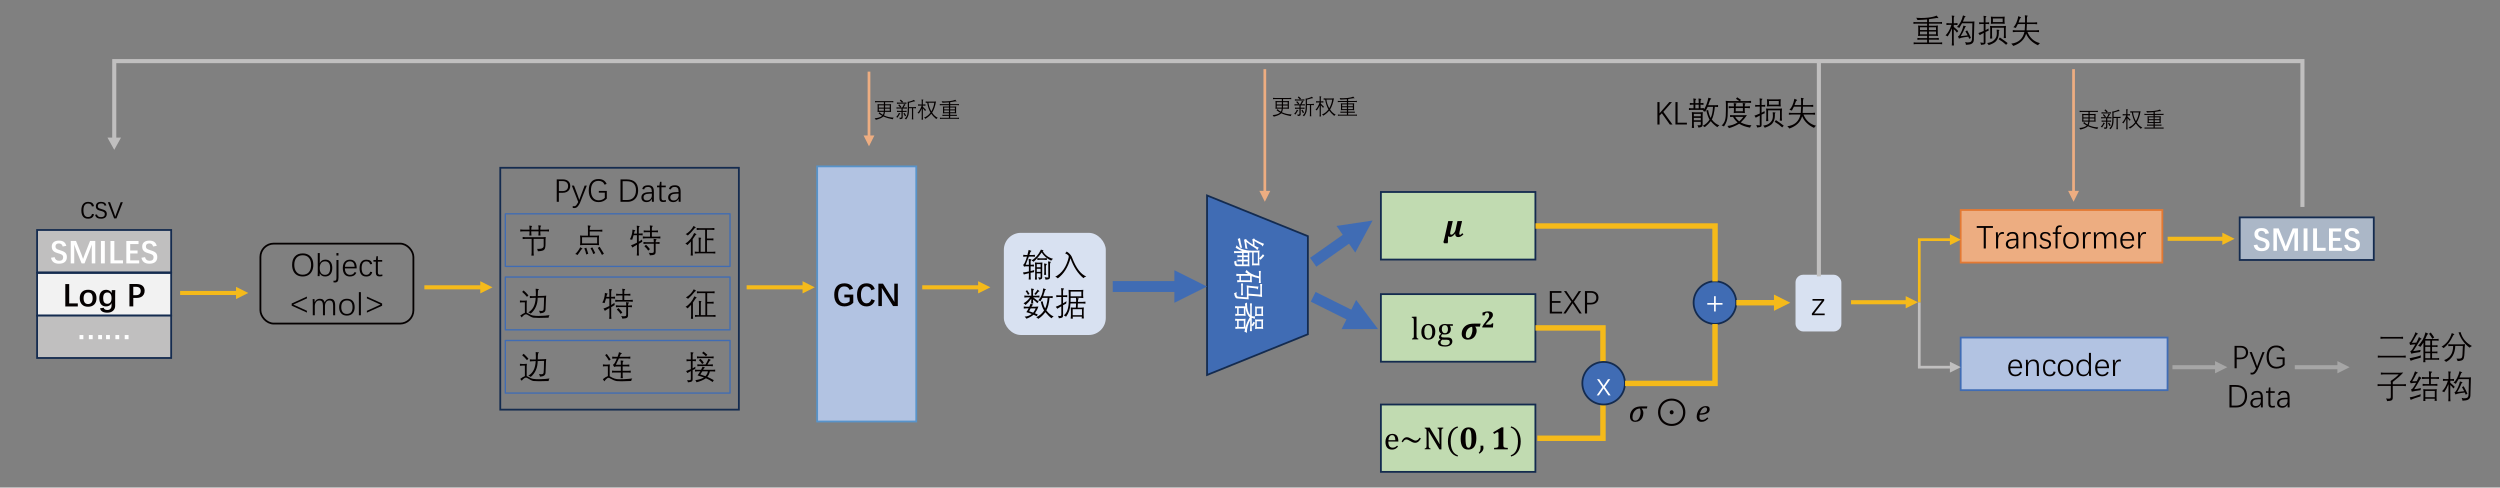 <?xml version="1.0" encoding="UTF-8"?>
<svg id="_图层_1" data-name="图层 1" xmlns="http://www.w3.org/2000/svg" viewBox="0 0 1380.52 269.22">
  <rect x="0" y="0" width="1380.52" height="269.22" fill="#808080" stroke="none"/>
  <defs>
    <style>
      .cls-1, .cls-2, .cls-3, .cls-4, .cls-5, .cls-6, .cls-7, .cls-8, .cls-9, .cls-10, .cls-11, .cls-12, .cls-13, .cls-14 {
        fill: none;
      }

      .cls-1, .cls-2, .cls-4, .cls-5, .cls-6, .cls-7, .cls-8, .cls-9, .cls-10, .cls-11, .cls-12, .cls-13, .cls-14 {
        stroke-miterlimit: 8;
      }

      .cls-1, .cls-4, .cls-14 {
        stroke-width: 2.25px;
      }

      .cls-1, .cls-10 {
        stroke: #c0bfbf;
      }

      .cls-15, .cls-16 {
        fill: #040000;
      }

      .cls-2 {
        stroke: #040000;
      }

      .cls-17 {
        fill: #fff;
      }

      .cls-18 {
        fill: #c1dbb1;
      }

      .cls-18, .cls-19, .cls-20, .cls-21, .cls-16, .cls-22, .cls-23, .cls-24, .cls-25, .cls-26 {
        fill-rule: evenodd;
      }

      .cls-19 {
        fill: #abb7c7;
      }

      .cls-3 {
        stroke-linejoin: round;
        stroke-width: .75px;
      }

      .cls-3, .cls-8, .cls-12 {
        stroke: #406cb4;
      }

      .cls-20 {
        fill: #edad81;
      }

      .cls-4 {
        stroke: #a6a6a6;
      }

      .cls-21 {
        fill: #c0bfbf;
      }

      .cls-5 {
        stroke: #e37933;
      }

      .cls-6 {
        stroke: #edad81;
      }

      .cls-6, .cls-7, .cls-10 {
        stroke-width: 1.5px;
      }

      .cls-7, .cls-13, .cls-14 {
        stroke: #f5ba1a;
      }

      .cls-22 {
        fill: #f2f2f2;
      }

      .cls-23 {
        fill: #f5ba1a;
      }

      .cls-24 {
        fill: #b2c3e2;
      }

      .cls-9 {
        stroke: #142b4f;
      }

      .cls-11 {
        stroke: #5893c9;
      }

      .cls-12 {
        stroke-width: 6px;
      }

      .cls-25 {
        fill: #a6a6a6;
      }

      .cls-26 {
        fill: #406cb4;
      }

      .cls-13 {
        stroke-width: 3px;
      }

      .cls-27 {
        fill: #d8e1f1;
      }
    </style>
  </defs>
  <polygon class="cls-26" points="666.54 107.94 722.22 130.42 722.22 184.57 666.54 207.06 666.54 107.94 666.54 107.94"/>
  <polygon class="cls-9" points="666.54 107.94 722.22 130.42 722.22 184.57 666.54 207.06 666.54 107.94 666.54 107.94"/>
  <path class="cls-17" d="M682.8,135.48c1.83,1.95,4.68,2.93,8.57,2.94h2.65c.67,0,1.17-.04,1.49-.11-.07.33-.11.82-.11,1.46v2.75c.8-.72,1.47-1.44,2.01-2.15l.76.83c-.74.88-1.44,1.64-2.1,2.27l-.67-.7v2.45c0,.54.04.99.11,1.36-.25-.05-.64-.07-1.17-.07h-1.91c-.52-.01-.88.01-1.1.07.07-.35.11-.79.11-1.33v-5.85h-1.56v6.27c0,.61.04,1.09.11,1.44-.34-.08-.86-.11-1.56-.11h-5.22c-.86.06-1.36-.35-1.49-1.24-.04-.17-.09-.48-.16-.94-.04-.22-.06-.37-.07-.45.5-.06.94-.24,1.31-.54-.01.24-.03.49-.05.76-.01.07-.02.11-.02.12-.01.86.23,1.29.71,1.29.05,0,.09,0,.13,0h2.31v-1.66h-1.27c-.59,0-1.02.04-1.31.11v-1.15c.38.08.82.11,1.31.11h1.27v-1.42h-1.27c-.57,0-1.02.04-1.34.11v-1.15c.31.07.76.11,1.34.11h1.27v-1.36h-2.9c-.65,0-1.15.04-1.51.11v-1.19c.4.07.9.11,1.49.11h3.09c-1.32-.54-2.57-1.17-3.74-1.91.22-.41.38-.85.48-1.31ZM684.74,131.45c.21,1.75.6,3.57,1.17,5.45-.33-.08-.71-.15-1.15-.19-.06-.24-.16-.62-.27-1.13-.43-1.91-.77-3.12-1.01-3.64.57-.19,1-.35,1.27-.48ZM689.02,139.67h-2.27v1.36h2.27v-1.36ZM689.02,141.98h-2.27v1.42h2.27v-1.42ZM689.02,144.33h-2.27v1.66h2.27v-1.66ZM698,134.65l-.65,1.28c-.07.13-.13.19-.18.18s-.09-.09-.11-.23c-.11-.33-.42-.61-.93-.85-1.2-.55-2.36-1.2-3.47-1.94.06,1.36.11,2.22.14,2.59.83.5,1.59.85,2.29,1.05l-.59,1.06c-.12.22-.21.33-.27.33-.06.01-.13-.09-.22-.31-.15-.3-.52-.62-1.1-.96-1.27-.72-2.84-1.81-4.71-3.28.02.13.05.35.09.65.19,1.57.39,2.66.6,3.26-.36-.12-.76-.21-1.18-.25-.25-2.27-.51-3.89-.77-4.86.4-.11.79-.24,1.17-.4.13.3.26.52.38.67.98.93,2.13,1.74,3.43,2.44-.04-1.26-.18-2.23-.41-2.91.02-.01.06-.03.12-.05.29-.15.57-.3.84-.47.32.41.57.67.74.77,2.12,1.14,3.72,1.89,4.81,2.23ZM694.58,139.4h-2.3v6.1h2.3v-6.1Z"/>
  <path class="cls-17" d="M696.92,163.99c-.74-.15-1.48-.26-2.2-.34-1.89-.18-3.66-.31-5.29-.4v.48c0,.41.04.94.11,1.58-.61-.07-1.62-.15-3.02-.24-1.55-.09-2.57-.18-3.08-.25-1.04.09-1.7-.88-1.96-2.94.54-.08,1-.31,1.39-.69-.05.45-.07.81-.07,1.09,0,.46.05.8.16,1,.13.35.5.54,1.12.59.24.02,1.62.12,4.14.29.15.01.26.02.33.02v-4.9c0-.25-.04-.82-.11-1.71.11.02.28.05.49.09.47.09.79.15.97.16l3.19.34c.56.05,1.04.08,1.44.08.13,0,.26,0,.38,0l-.29,1.35c-.04.17-.07.26-.11.27-.04.02-.1-.03-.17-.15-.11-.28-.56-.45-1.35-.52l-3.54-.4v3.37l6.5.5v-4.33c-.01-.45-.05-.95-.11-1.51h1.12c-.07.66-.11,1.16-.11,1.51v3.88c0,.3.03.88.09,1.75ZM688.3,148.98c1.71,1.9,4.02,3.11,6.95,3.63v-1.53c-.02-.4-.06-.9-.11-1.48h1.12c-.07.56-.11,1.05-.11,1.48v3.67c.01.32.05.83.11,1.51h-1.12c.08-.66.11-1.17.11-1.51v-1.06c-1.35-.26-2.69-.66-4.03-1.19v1.67c0,.38.04.94.11,1.7-.53-.06-1.03-.09-1.51-.11h-4.91c-.39.01-.96.05-1.71.11v-1.2c.32.04.71.06,1.2.09v-2.45h-.22c-.38.01-.86.05-1.46.11v-1.23c.65.08,1.14.11,1.46.11h4.95c-.35-.21-.86-.57-1.55-1.08.38-.32.62-.74.74-1.24ZM690.31,152.3h-5.04v2.45h5.04v-2.45ZM685.29,156.54h1.12c-.06.6-.09,1.11-.11,1.55v3.44c0,.39.04.89.11,1.51h-1.12c.06-.62.09-1.12.11-1.51v-3.44c0-.35-.04-.87-.11-1.55Z"/>
  <path class="cls-17" d="M688.64,167.05c-.01.33-.02.57-.02.74,0,2.74.58,4.83,1.75,6.29v-4.68c0-.76-.04-1.37-.13-1.85h1.1c-.07.47-.11,1.09-.11,1.85v5.17c.52.12.98.18,1.37.18.19,0,.37-.01.54-.04l-.33,1.3c-.02.09-.06.14-.11.14-.04,0-.09-.05-.17-.14-.09-.1-.21-.17-.34-.22-.2-.05-.52-.13-.97-.25v3.84c.53-.76.85-1.33.97-1.73l.87.58c-.25.49-.64,1.15-1.15,1.98l-.69-.51v1.25c0,.76.04,1.39.11,1.91h-1.1c.09-.54.13-1.18.13-1.92v-4.21c-1.28,2.57-1.88,4.95-1.82,7.15-.47-.41-.91-.62-1.34-.62.11-.69.23-1.27.36-1.75h-3.85c-.49-.01-1,.03-1.53.11v-1.2c.31.09.63.13.97.11v-3.44c-.38-.02-.74.02-1.08.11v-1.19c.56.08,1.02.12,1.39.11h3.16c.35.01.74-.02,1.19-.11-.09.4-.13.79-.11,1.17v3.83c.54-2.11,1.37-4.04,2.47-5.79-1.19-.89-2-2.67-2.43-5.35v3.3c-.02.32.02.75.11,1.27-.39-.08-.78-.12-1.19-.11h-3.12c-.42-.01-.88.02-1.4.11v-1.19c.35.09.69.13,1.02.11v-3.23c-.38-.01-.76.02-1.15.11v-1.19c.45.08.93.12,1.46.11h4.17c-.08-.48-.14-1.01-.18-1.58.3-.07.69-.25,1.17-.54ZM686.87,170.15h-2.87v3.23h2.87v-3.23ZM686.84,177.1h-2.84v3.44h2.84v-3.44ZM697.54,169.2c-.09.46-.13.86-.11,1.21v2.84c-.01.4.03.82.11,1.27-.43-.09-.86-.13-1.27-.11h-1.98c-.36-.01-.78.03-1.26.11.08-.5.12-.93.11-1.28v-2.8c.01-.34-.02-.75-.11-1.23.36.09.73.13,1.12.11h2.27c.31.01.68-.03,1.12-.11ZM697.54,176.32c-.09.48-.13.87-.11,1.16v3.02c-.01.3.03.68.11,1.15-.42-.09-.84-.13-1.25-.11h-2.08c-.34-.01-.73.03-1.17.11.08-.46.12-.87.11-1.23v-2.93c.01-.34-.02-.73-.11-1.18.36.09.72.13,1.08.11h2.27c.36.01.74-.03,1.15-.11ZM696.56,170.29h-2.56v3.16h2.56v-3.16ZM696.56,177.4h-2.56v3.17h2.56v-3.17Z"/>
  <line class="cls-12" x1="614.46" y1="158.22" x2="651.5" y2="158.22"/>
  <polygon class="cls-26" points="648.5 149.21 666.5 158.22 648.5 167.21 648.5 149.21 648.5 149.21"/>
  <rect class="cls-27" x="554.34" y="128.58" width="56.28" height="56.4" rx="9.38" ry="9.38"/>
  <path class="cls-15" d="M568.03,138l1.28.43c.18.06.26.12.26.17s-.08.12-.25.23c-.18.11-.34.36-.48.74-.14.4-.27.81-.4,1.25h1.64c.32,0,.79-.04,1.42-.11v1.08c-.56-.06-1.03-.09-1.42-.11h-1.93c-.59,1.65-1.17,3.15-1.76,4.52h1.76v-1.51c-.01-.47-.05-1.04-.11-1.71l1.3.21c.18.02.26.06.26.11.01.05-.05.15-.19.29-.19.18-.29.49-.29.92v1.69h.41c.36-.01.84-.05,1.42-.11v1.08c-.67-.08-1.15-.11-1.42-.11h-.41v2.61c.83-.18,1.49-.37,1.98-.57-.06.31-.09.71-.11,1.2-.7.11-1.32.21-1.87.33v2.21c0,.32.04.83.11,1.53h-1.19c.06-.63.09-1.14.11-1.53v-2c-.08.03-.2.06-.35.1-.87.22-1.68.43-2.43.64l-.48-1.12c.93-.07,2.02-.26,3.27-.57v-2.83h-1.43c-.42,0-.83.07-1.23.2-.16-.39-.34-.74-.54-1.06.32-.08.63-.45.91-1.12.46-.94.87-2.07,1.23-3.4h-.67c-.36,0-.83.04-1.39.11v-1.08c.53.06.99.1,1.39.11h.91c.28-.93.5-1.86.69-2.81ZM569.59,143.81c2.19-1.2,3.93-3.19,5.22-5.96l1.27.34c.12.04.18.08.18.12,0,.04-.07.09-.22.17-.08.05-.16.11-.23.18,1.26,2.19,3.16,3.61,5.7,4.26-.45.3-.79.65-1.03,1.03-2.31-1.11-4.07-2.63-5.26-4.55-1.54,2.22-3.03,3.94-4.48,5.15-.36-.3-.74-.54-1.15-.74ZM574.62,152.54v-1.58h-2.11v1.89c.01.38.05.9.11,1.56h-1.12c.06-.66.1-1.18.11-1.56v-6.32c-.01-.45-.05-.98-.11-1.6.7.06,1.23.09,1.61.11h.97c.4-.01.91-.05,1.55-.11-.06.62-.09,1.14-.11,1.55v6.37c.01.57-.09.95-.31,1.12-.19.19-.67.34-1.46.45-.07-.49-.23-.93-.48-1.31.26.05.48.08.66.08.53,0,.78.03.75.1s-.05-.13-.05-.6c0-.06,0-.11,0-.14ZM572.51,145.86v1.73h2.11v-1.73h-2.11ZM572.51,148.42v1.71h2.11v-1.71h-2.11ZM572.85,143.58v-1.05c.62.08,1.08.11,1.39.11h2.43c.38-.01.84-.05,1.41-.11v1.05c-.63-.06-1.1-.09-1.41-.11h-2.43c-.3.01-.77.05-1.39.11ZM576.56,145.48l1.26.22c.17.02.27.06.29.11.01.05-.04.13-.16.24-.23.25-.35.58-.38.98v3.26c.01.41.05.91.11,1.51h-1.12c.06-.61.09-1.11.11-1.51v-3.09c-.01-.36-.05-.93-.11-1.71ZM576.87,153.04c.48.11.88.17,1.19.17.63,0,.92.05.88.15s-.06-.13-.06-.69c0-.05,0-.11-.02-.17v-6.46c-.01-.39-.05-.96-.11-1.71l1.29.22c.18.02.27.06.27.11.02.04-.02.11-.14.22-.22.23-.33.56-.34,1v6.82c.02.69-.13,1.12-.46,1.32-.28.23-.95.37-2.03.43-.08-.49-.24-.96-.48-1.41Z"/>
  <path class="cls-15" d="M582.7,152.85c3.7-1.92,6.17-5.48,7.42-10.66.04-.18.06-.34.06-.48,0-.4-.15-.7-.44-.9-.54-.41-1.07-.72-1.6-.94.43-.31.72-.63.88-.97,1.26.78,2.17,1.69,2.73,2.73.06.13.17.38.31.74,2.17,5.67,4.77,9.1,7.78,10.29-.66.19-1.18.51-1.56.94-3.09-2.52-5.47-6.18-7.15-10.98-1.36,4.94-3.69,8.64-7,11.1-.37-.43-.84-.73-1.42-.88Z"/>
  <path class="cls-15" d="M565.21,167.47c1.49-.83,2.68-1.92,3.58-3.27h-1.6c-.41.01-.92.05-1.53.11v-1.12c.66.07,1.17.11,1.53.11h2.29v-2.21c-.01-.39-.05-.99-.11-1.78l1.31.22c.21.02.31.05.33.09.02.04-.02.11-.14.22-.28.23-.41.66-.41,1.29v2.18h2.05c.26,0,.76-.04,1.49-.11v1.12c-.65-.06-1.15-.09-1.49-.11h-1.98c.53.36,1.54,1.12,3.04,2.29-.25.3-.5.61-.74.93-.69-.72-1.48-1.42-2.37-2.08v.64c.01.34.05.88.11,1.61h-1.19c.06-.71.09-1.25.11-1.61v-1.02c-.98,1.35-2.04,2.5-3.16,3.45-.27-.33-.64-.64-1.1-.94ZM566.81,169.38h1.6c.28-.66.5-1.22.69-1.69l1.24.48c.12.05.18.1.18.15s-.07.11-.2.15c-.18.04-.34.2-.48.48l-.24.41h2.23s.19-.01.49-.04c.69-.05,1.05-.06,1.09-.05-.35,1.14-.98,2.38-1.91,3.73.17.07.43.17.77.31.34.14.59.25.76.33-.15.23-.31.56-.48.98-.36-.21-.95-.48-1.78-.81-1.24.96-2.56,1.69-3.97,2.18-.23-.37-.55-.75-.98-1.15,1.42-.06,2.73-.54,3.93-1.46-.84-.36-1.84-.69-2.99-1.01.44-.6.85-1.3,1.24-2.1h-1.19c-.38.01-.87.05-1.48.11v-1.12c.66.07,1.15.11,1.48.11ZM567.18,160.26c.17.25.4.59.69,1.03.26.39.48.71.64.95l-.84.58c-.39-.73-.83-1.43-1.31-2.09l.83-.47ZM569.13,170.29l-.84,1.56c.73.26,1.48.53,2.23.81.56-.69,1.03-1.48,1.4-2.37h-2.79ZM572.96,159.93l.96.74c.08.06.12.11.11.17-.01.04-.07.06-.18.07-.19,0-.42.16-.67.47-.22.25-.62.76-1.22,1.51-.17-.15-.44-.34-.8-.57.71-.72,1.31-1.51,1.8-2.38ZM578.52,164.5h-2.88c-.32.58-.69,1.19-1.09,1.82-.29-.16-.7-.31-1.21-.45,1.56-1.59,2.47-3.8,2.72-6.63l1.33.41c.15.05.23.1.24.15,0,.04-.07.09-.2.16-.22.09-.37.33-.47.72-.42,1.44-.74,2.41-.94,2.92h3.86c.35-.01.82-.05,1.42-.11v1.12c-.69-.08-1.16-.11-1.42-.11h-.31c-.31,3.04-.89,5.34-1.75,6.9,1.25,1.63,2.59,2.76,4.02,3.38-.5.23-.89.56-1.17.98-.97-.68-2.11-1.81-3.42-3.38-1.14,1.56-2.46,2.8-3.95,3.71-.25-.39-.61-.7-1.08-.91,1.93-.93,3.38-2.19,4.32-3.78-.8-1.22-1.4-2.84-1.8-4.84.48-.04.83-.08,1.05-.15.21,1.37.65,2.69,1.34,3.95.67-1.27,1.14-3.22,1.39-5.85Z"/>
  <path class="cls-15" d="M583.29,164.11v-1.12c.49.08.92.11,1.27.11h1.51v-2.4c0-.45-.04-.98-.11-1.6l1.42.18c.13.03.2.07.21.11,0,.06-.06.14-.18.25-.25.22-.38.6-.38,1.15v2.31h.95c.36.01.81-.03,1.35-.11v1.12c-.5-.08-.96-.12-1.35-.11h-.95v3.49c.57-.3,1.21-.68,1.91-1.15l-.18,1.3c-.31.15-.79.4-1.45.76-.12.06-.21.11-.27.14v5.56c.01.61-.14,1.02-.45,1.22-.28.22-.91.36-1.91.43-.01-.4-.16-.85-.44-1.33.4.07.74.11.99.11.21,0,.37-.02.47-.07.25-.08.37-.33.36-.76v-4.57c-.57.32-1.31.78-2.21,1.36l-.84-1.1c.9-.3,1.92-.76,3.06-1.4v-4h-1.51c-.33,0-.76.04-1.27.11ZM590.08,160.06c.55.06.99.09,1.31.09h5.27c.46,0,.98-.04,1.56-.11-.08.6-.11,1.09-.11,1.46v1.57c0,.45.04.96.11,1.53-.56-.08-1.06-.11-1.51-.11h-2.13l.99.31c.11.04.16.08.18.12,0,.05-.05.12-.16.2-.21.13-.31.47-.33,1.01l-.02.55h2.7s.11,0,.25-.02c.39-.04.79-.06,1.2-.09v1.12c-.58-.07-1.07-.11-1.46-.11h-2.72l-.11,2.3h2c.39.01.86-.03,1.42-.11-.07.63-.11,1.13-.11,1.51v2.92c0,.47.04,1.02.11,1.64h-1.19c.02-.3.05-.62.08-.96h-5.04v.05c.01.3.04.65.07,1.05h-1.19c.07-.61.11-1.17.11-1.7v-2.96c0-.39-.04-.91-.11-1.56.63.08,1.1.11,1.41.11h1.44l.11-2.3h-3.09c-.08,2.87-.89,5.31-2.43,7.32-.39-.3-.81-.55-1.26-.76,1.89-1.33,2.82-4.23,2.77-8.69.02-2.05-.02-3.85-.12-5.4ZM594.15,164.49h-2.95c0,.76-.01,1.49-.04,2.2h3.08l.02-.81c0-.48-.04-.94-.11-1.39ZM597.14,163.62v-2.61h-5.94v2.61h5.94ZM592.35,170.75v3.31h5.12v-3.31h-5.12Z"/>
  <polygon class="cls-18" points="762.54 106.02 847.86 106.02 847.86 143.33 762.54 143.33 762.54 106.02 762.54 106.02"/>
  <polygon class="cls-9" points="762.54 106.02 847.86 106.02 847.86 143.33 762.54 143.33 762.54 106.02 762.54 106.02"/>
  <path class="cls-16" d="M799.73,122.08h2.5l-1.1,4.75c-.09.4-.17.78-.24,1.12s-.1.63-.1.86c0,.26.05.45.15.59s.27.2.5.2c.31,0,.63-.15.96-.44s.62-.63.86-1.02.42-.82.52-1.31l1.05-4.76h2.54l-1.42,5.98c-.09.37-.13.7-.13,1,0,.19.03.34.1.45s.18.16.33.16.35-.07.54-.22.43-.37.7-.67l.63.63c-.54.54-1.04.94-1.49,1.17s-.91.36-1.38.36c-.51,0-.91-.13-1.2-.4s-.44-.63-.44-1.08c0-.19.02-.33.05-.42l-.12-.02c-.5.62-.97,1.07-1.41,1.37s-.87.45-1.29.45c-.45,0-.82-.13-1.12-.39l-.07.03c-.06.67-.1,1.34-.1,2.02,0,.35,0,.67.03.94l-.18.89h-1.92l-.45-.6c.09-.29.22-.74.38-1.35s.29-1.15.39-1.61l1.92-8.68Z"/>
  <polygon class="cls-18" points="762.54 162.42 847.86 162.42 847.86 199.74 762.54 199.74 762.54 162.42 762.54 162.42"/>
  <polygon class="cls-9" points="762.54 162.42 847.86 162.42 847.86 199.74 762.54 199.74 762.54 162.42 762.54 162.42"/>
  <path class="cls-16" d="M796.4,187.57c-.3.22-.52.46-.67.71s-.22.53-.22.85c0,.53.21.92.63,1.16s1.06.37,1.92.37c.53,0,.98-.07,1.36-.21s.67-.34.87-.61.3-.57.3-.92c0-.16-.02-.32-.06-.48s-.12-.29-.23-.42-.28-.22-.49-.29-.49-.11-.83-.11h-1.31c-.47,0-.89-.02-1.26-.05h0ZM788.72,179.57c-.71,0-1.25.31-1.63.92s-.57,1.49-.57,2.63c0,1.21.19,2.13.58,2.78s.93.97,1.65.97c.39,0,.73-.1,1-.29s.5-.45.67-.77.3-.7.37-1.12.11-.87.11-1.33c0-.86-.1-1.58-.29-2.14s-.45-.99-.78-1.25-.7-.4-1.12-.4h0ZM797.89,179.55c-.56,0-.98.18-1.27.55s-.44.9-.44,1.6c0,.73.15,1.3.45,1.7s.73.6,1.29.6c.3,0,.55-.06.76-.17s.38-.27.51-.47.23-.43.29-.69.09-.53.09-.82c0-.52-.07-.95-.22-1.29s-.35-.6-.6-.76-.54-.24-.87-.24h0ZM797.91,178.88c.42,0,.84.05,1.26.15h3.11v.89l-1.63-.06-.08.1c.18.18.33.43.43.74s.16.65.16,1.02c0,.96-.29,1.69-.88,2.21s-1.43.78-2.51.78c-.49,0-.91-.06-1.26-.18-.45.34-.67.67-.67,1,0,.22.04.38.13.49s.23.19.42.24.49.07.89.07h2.11c.62,0,1.13.1,1.52.29s.67.45.84.78.25.7.25,1.14c0,.55-.16,1.04-.47,1.47s-.77.77-1.37,1.01-1.29.36-2.09.36c-.59,0-1.13-.04-1.62-.11s-.91-.19-1.26-.36-.62-.39-.81-.66-.29-.61-.29-1.02c0-.37.12-.7.37-1.01s.59-.57,1.05-.8c-.28-.11-.49-.28-.65-.49s-.24-.47-.24-.76c0-.33.09-.64.28-.92s.52-.6.99-.95c-.42-.25-.74-.58-.96-1s-.33-.9-.33-1.44c0-.5.08-.94.25-1.31s.4-.68.69-.92.65-.42,1.05-.54.84-.18,1.31-.18h0ZM788.76,178.88c1.25,0,2.2.36,2.85,1.09s.97,1.78.97,3.14c0,.97-.16,1.79-.48,2.46s-.78,1.17-1.37,1.5-1.29.5-2.1.5c-1.22,0-2.15-.36-2.79-1.08s-.96-1.78-.96-3.19c0-.97.17-1.78.51-2.45s.8-1.16,1.38-1.49,1.25-.49,2-.49h0ZM781.69,174.85h.53v10.38c0,.5.02.85.07,1.05s.14.35.27.45.35.19.65.27v.43h-3.49v-.43c.29-.08.5-.16.61-.24s.2-.18.25-.29.08-.27.11-.47.03-.45.03-.77v-7.36c0-.56,0-.96-.01-1.18s-.03-.41-.07-.57-.09-.28-.16-.36-.16-.16-.27-.21-.32-.11-.62-.16v-.46l2.12-.09h0Z"/>
  <path class="cls-16" d="M812.9,180.44c-.67.08-1.28.33-1.81.73s-.94.93-1.23,1.57-.44,1.35-.44,2.11c0,.63.1,1.08.29,1.37s.51.43.95.43.84-.22,1.21-.65.66-1.01.88-1.74.33-1.44.33-2.14c0-.74-.06-1.31-.18-1.7h0ZM814.07,178.71h3.52l-.37,1.63h-2.58v.04c.26.32.45.67.58,1.05s.19.79.19,1.21c0,.86-.22,1.69-.66,2.5s-1.01,1.41-1.71,1.81-1.52.61-2.44.61c-1.09,0-1.94-.29-2.54-.86s-.9-1.37-.9-2.39c0-.71.12-1.37.35-1.98s.56-1.15.97-1.62.88-.85,1.4-1.15,1.11-.51,1.78-.65,1.47-.21,2.4-.21h0Z"/>
  <path class="cls-16" d="M821.7,171.93c.63,0,1.15.08,1.55.25.4.17.69.4.87.69s.27.63.27,1.02c0,.34-.06.66-.19.95-.13.29-.35.63-.66,1s-.84.91-1.58,1.6c-.23.21-.5.5-.82.85-.32.35-.57.65-.75.9v.06h2.29c.28,0,.49-.02.63-.06.14-.04.25-.11.33-.21s.15-.25.2-.45h.74l-.15,2.31h-5.9v-.43c.33-.76,1.01-1.74,2.03-2.94.46-.55.82-.99,1.06-1.35.24-.35.42-.69.54-1,.12-.31.18-.64.18-.97,0-.47-.11-.84-.32-1.11-.21-.27-.5-.4-.86-.4-.7,0-1.15.5-1.35,1.51h-1.16v-1.52c.7-.28,1.27-.47,1.7-.56s.88-.14,1.36-.14h0Z"/>
  <polygon class="cls-18" points="762.54 223.38 847.86 223.38 847.86 260.57 762.54 260.57 762.54 223.38 762.54 223.38"/>
  <polygon class="cls-9" points="762.54 223.38 847.86 223.38 847.86 260.57 762.54 260.57 762.54 223.38 762.54 223.38"/>
  <path class="cls-16" d="M768.78,240.27c-.6,0-1.09.24-1.45.73s-.57,1.17-.64,2.07h3.84c-.04-.63-.11-1.15-.24-1.55s-.31-.71-.55-.92-.57-.32-.97-.32h0ZM768.87,239.58c.59,0,1.1.09,1.51.28s.75.44,1,.77.44.74.58,1.23.22,1.14.23,1.94h-5.54v.16c0,.69.08,1.27.23,1.74s.41.84.76,1.11.82.4,1.38.4c.48,0,.91-.09,1.3-.27s.77-.47,1.15-.87l.54.57c-.38.39-.72.7-1.03.92s-.66.4-1.03.52-.79.19-1.24.19c-1.21,0-2.12-.36-2.73-1.09s-.92-1.79-.92-3.2c0-.87.16-1.64.47-2.31s.76-1.18,1.34-1.55,1.25-.54,2-.54h0Z"/>
  <path class="cls-16" d="M776.93,241.45c.7,0,1.54.31,2.51.92s1.71.92,2.21.92.91-.13,1.25-.4.67-.67,1.01-1.23l.7.47c-.25.52-.65,1.05-1.2,1.58s-1.21.8-1.99.8-1.61-.31-2.57-.92-1.7-.92-2.21-.92c-.43,0-.8.13-1.12.4s-.61.66-.85,1.18l-.69-.39c.3-.69.69-1.27,1.19-1.73s1.08-.69,1.75-.69h0Z"/>
  <path class="cls-16" d="M786.77,236.13h2.75l4.34,7.24c.21.35.39.66.53.92s.29.56.44.89h.11c-.03-.36-.06-1.07-.08-2.13s-.04-2.02-.04-2.88v-1.85c0-.4-.01-.7-.04-.89s-.07-.33-.13-.43-.15-.18-.25-.24-.3-.13-.57-.21v-.43h3.16v.43c-.26.07-.45.13-.56.19s-.2.13-.26.23-.12.23-.15.42-.05.5-.05.92v9.85h-1.1l-4.9-8.21c-.3-.51-.52-.88-.65-1.12s-.25-.47-.36-.69h-.15c.04.45.07,1.27.09,2.45s.03,2.36.03,3.53v1.79c0,.39.01.68.04.86s.07.33.13.43.15.19.27.26.31.14.58.21v.43h-3.21v-.43c.36-.09.61-.2.73-.31s.2-.28.24-.49.06-.53.06-.97v-7.6c0-.4-.01-.7-.04-.88s-.08-.33-.15-.43-.16-.18-.27-.25-.3-.13-.57-.21v-.43Z"/>
  <path class="cls-16" d="M804.88,235.43l.24.68c-1.37.45-2.39,1.33-3.05,2.64s-.99,2.95-.99,4.94.33,3.74.99,5.07,1.67,2.22,3.02,2.67l-.21.68c-1.72-.45-3.03-1.42-3.95-2.91s-1.37-3.3-1.37-5.42.46-3.92,1.38-5.42,2.23-2.47,3.94-2.92h0Z"/>
  <path class="cls-16" d="M810.92,236.97c-.42,0-.74.18-.98.55s-.41.91-.52,1.63-.16,1.67-.16,2.83c0,1.29.06,2.31.17,3.08s.29,1.32.54,1.68.57.54.98.54c.22,0,.42-.05.58-.16s.32-.28.45-.51.24-.54.34-.92.16-.86.2-1.43.06-1.21.06-1.91c0-1.05-.04-1.93-.12-2.65s-.19-1.27-.34-1.65-.32-.66-.52-.83-.43-.25-.69-.25h0ZM810.97,235.99c1.44,0,2.52.49,3.23,1.47s1.06,2.48,1.06,4.5-.38,3.64-1.13,4.71-1.86,1.6-3.32,1.6-2.51-.5-3.19-1.5-1.03-2.51-1.03-4.53.38-3.58,1.15-4.65,1.85-1.6,3.23-1.6h0Z"/>
  <path class="cls-16" d="M817.52,246.09h1.54c.08.41.12.81.12,1.21s-.07.79-.21,1.12-.36.68-.67,1.02-.73.71-1.27,1.11l-.47-.54c.3-.28.52-.53.65-.76s.23-.48.29-.77.09-.65.09-1.08-.02-.88-.06-1.32h0Z"/>
  <path class="cls-16" d="M829.09,235.99h1.12c-.04.56-.05,1.34-.05,2.34v7.35c0,.34.02.6.06.77s.11.31.2.42.24.19.42.25.41.11.69.14.64.05,1.09.07v.8h-7.58v-.8c.65-.03,1.11-.07,1.39-.12s.49-.12.64-.22.25-.24.32-.42.1-.48.1-.89v-6.35c0-.24-.05-.41-.14-.52s-.22-.16-.37-.16c-.15,0-.35.07-.62.2s-.7.41-1.31.83l-.54-.93,4.59-2.75h0Z"/>
  <path class="cls-16" d="M834.43,235.43c1.71.45,3.02,1.43,3.94,2.92s1.38,3.3,1.38,5.42-.46,3.93-1.37,5.42-2.23,2.46-3.95,2.91l-.21-.68c1.35-.45,2.36-1.34,3.02-2.67s.99-3.02.99-5.07-.33-3.63-.98-4.94-1.67-2.19-3.05-2.64l.24-.68Z"/>
  <polyline class="cls-13" points="847.92 181.08 885.17 181.08 885.17 242.01 848.92 242.01"/>
  <path class="cls-26" d="M873.78,211.62c0-6.49,5.27-11.76,11.76-11.76s11.76,5.27,11.76,11.76-5.27,11.76-11.76,11.76-11.76-5.27-11.76-11.76h0Z"/>
  <path class="cls-9" d="M873.78,211.62c0-6.49,5.27-11.76,11.76-11.76s11.76,5.27,11.76,11.76-5.27,11.76-11.76,11.76-11.76-5.27-11.76-11.76h0Z"/>
  <path class="cls-17" d="M888.15,218.33l-2.61-3.86-2.62,3.86h-1.2l3.17-4.59-3.02-4.36h1.23l2.43,3.64,2.43-3.64h1.24l-3.01,4.34,3.21,4.61h-1.25Z"/>
  <path class="cls-26" d="M935.22,167.1c0-6.49,5.27-11.76,11.76-11.76s11.76,5.27,11.76,11.76-5.27,11.76-11.76,11.76-11.76-5.27-11.76-11.76h0Z"/>
  <path class="cls-9" d="M935.22,167.1c0-6.49,5.27-11.76,11.76-11.76s11.76,5.27,11.76,11.76-5.27,11.76-11.76,11.76-11.76-5.27-11.76-11.76h0Z"/>
  <path class="cls-17" d="M947.44,168.24v3.76h-.92v-3.76h-3.74v-.92h3.74v-3.76h.92v3.76h3.74v.92h-3.74Z"/>
  <polyline class="cls-13" points="847.92 124.8 947.06 124.8 947.06 155.41"/>
  <polyline class="cls-13" points="897.36 211.72 947.05 211.72 947.05 178.92"/>
  <path class="cls-13" d="M958.8,167.16h22.3-22.3Z"/>
  <polygon class="cls-23" points="979.6 162.65 988.6 167.16 979.6 171.65 979.6 162.65 979.6 162.65"/>
  <line class="cls-12" x1="725.15" y1="144.82" x2="745.67" y2="130.39"/>
  <polygon class="cls-26" points="748.39 139.48 757.94 121.77 738.04 124.76 748.39 139.48 748.39 139.48"/>
  <line class="cls-12" x1="725.15" y1="163.89" x2="747.53" y2="175.03"/>
  <polygon class="cls-26" points="748.86 165.64 760.96 181.72 740.84 181.75 748.86 165.64 748.86 165.64"/>
  <path class="cls-15" d="M855.81,173.11v-12.38h6.44v.98h-5.26v4.54h4.73v.98h-4.73v4.9h5.62v.98h-6.8Z"/>
  <path class="cls-15" d="M872.16,173.11l-3.78-5.68-3.79,5.68h-1.3l4.43-6.51-4.07-5.87h1.3l3.45,5.12,3.39-5.12h1.31l-3.98,5.87,4.34,6.51h-1.31Z"/>
  <path class="cls-15" d="M882.69,164.37c0,.73-.17,1.38-.5,1.96s-.82,1.02-1.45,1.33-1.37.47-2.23.47h-2.11v4.97h-1.18v-12.38h3.22c1.34,0,2.38.32,3.13.97s1.12,1.54,1.12,2.68ZM881.49,164.39c0-.86-.27-1.52-.8-2-.54-.48-1.33-.72-2.39-.72h-1.89v5.53h1.97c1,0,1.76-.24,2.31-.73.54-.49.81-1.18.81-2.08Z"/>
  <path class="cls-16" d="M905.54,225.59c-.79.02-1.49.25-2.11.68s-1.1,1.01-1.45,1.74-.51,1.53-.51,2.42c0,.46.07.82.22,1.1s.34.47.56.58.46.16.72.16c.59,0,1.1-.19,1.54-.58.43-.39.78-.98,1.05-1.77s.4-1.56.4-2.3c0-.8-.14-1.48-.42-2.02h0ZM906.9,224.4h2.79l-.26,1.16h-2.87l-.02.07c.33.4.57.8.72,1.2s.22.85.22,1.33c0,.87-.19,1.68-.56,2.43s-.9,1.33-1.57,1.74-1.44.62-2.29.62c-.97,0-1.7-.26-2.21-.78s-.76-1.25-.76-2.2c0-.65.1-1.27.29-1.85s.49-1.12.87-1.61.82-.89,1.31-1.19,1.07-.53,1.74-.69c.67-.15,1.54-.23,2.6-.23h0Z"/>
  <path class="cls-16" d="M923.11,226.52c.31,0,.57.11.77.32s.3.49.3.83-.1.61-.3.82-.46.32-.77.32-.57-.11-.77-.32-.3-.48-.3-.82.1-.62.3-.83.46-.32.77-.32h0ZM923.1,221.23c-1.13,0-2.18.27-3.15.8-.97.54-1.72,1.3-2.27,2.29s-.82,2.1-.82,3.34.27,2.3.81,3.29,1.3,1.76,2.27,2.31c.98.55,2.03.83,3.16.83,1.2,0,2.28-.28,3.25-.83s1.71-1.33,2.25-2.32.8-2.09.8-3.28-.27-2.37-.82-3.35-1.3-1.75-2.26-2.28-2.03-.8-3.21-.8h0ZM923.12,220.11c1.39,0,2.66.32,3.82.95s2.07,1.53,2.73,2.69.99,2.46.99,3.92-.32,2.71-.96,3.86-1.54,2.06-2.71,2.71-2.45.98-3.87.98-2.68-.32-3.85-.97-2.07-1.55-2.71-2.71-.97-2.45-.97-3.88.33-2.73.99-3.89,1.57-2.06,2.72-2.7,2.43-.96,3.81-.96h0Z"/>
  <path class="cls-16" d="M941.66,224.95c-.59,0-1.16.3-1.71.9s-.97,1.41-1.26,2.43c.83,0,1.54-.08,2.13-.22s1.05-.37,1.36-.69.47-.74.47-1.27c0-.36-.08-.64-.25-.84s-.41-.3-.74-.3h0ZM941.98,224.25c.71,0,1.24.14,1.6.43s.53.74.53,1.34c0,1-.47,1.74-1.4,2.24s-2.32.75-4.16.75c-.07.35-.11.73-.11,1.14,0,.62.12,1.06.36,1.34s.63.42,1.18.42,1.03-.12,1.46-.35.9-.59,1.38-1.08l.54.57c-.57.63-1.14,1.1-1.73,1.42s-1.26.47-2.03.47c-.85,0-1.51-.26-1.97-.78s-.7-1.24-.7-2.17c0-.63.11-1.3.34-2.02s.57-1.36,1.02-1.93,1-1.01,1.64-1.33,1.32-.47,2.04-.47h0Z"/>
  <polygon class="cls-24" points="451.24 91.88 505.96 91.88 505.96 232.76 451.24 232.76 451.24 91.88 451.24 91.88"/>
  <polygon class="cls-11" points="451.24 91.88 505.96 91.88 505.96 232.76 451.24 232.76 451.24 91.88 451.24 91.88"/>
  <g>
    <path class="cls-15" d="M466.32,169.2c-1.79,0-3.18-.56-4.17-1.69-.99-1.13-1.48-2.71-1.48-4.73s.48-3.6,1.45-4.69,2.35-1.63,4.14-1.63c1.24,0,2.25.25,3.05.73s1.38,1.23,1.75,2.24l-1.97.6c-.46-1.24-1.41-1.86-2.86-1.86-1.11,0-1.96.4-2.54,1.19-.58.79-.87,1.93-.87,3.42s.31,2.65.93,3.48,1.48,1.25,2.58,1.25,2.09-.36,2.86-1.09v-2.18h-2.92v-1.57h4.92v4.52c-.54.62-1.25,1.11-2.12,1.47-.87.37-1.79.55-2.76.55Z"/>
    <path class="cls-15" d="M478.5,169.2c-1.65,0-2.94-.57-3.86-1.71-.92-1.14-1.38-2.71-1.38-4.72s.45-3.55,1.36-4.66,2.2-1.66,3.87-1.66c1.15,0,2.11.25,2.86.76.75.5,1.32,1.3,1.7,2.39l-1.88.67c-.2-.69-.52-1.22-.98-1.57s-1-.54-1.66-.54c-1,0-1.76.4-2.3,1.2s-.81,1.94-.81,3.41.28,2.62.83,3.46,1.31,1.27,2.27,1.27c.65,0,1.21-.2,1.67-.6.46-.4.81-.97,1.03-1.72l1.89.74c-.82,2.19-2.36,3.28-4.61,3.28Z"/>
    <path class="cls-15" d="M493.17,169.02l-6.26-10.03c.02.38.03.76.05,1.13s.02.75.02,1.13v7.77h-1.93v-12.38h2.55l6.33,10.1c-.02-.32-.04-.68-.06-1.06s-.03-.85-.03-1.38v-7.66h1.94v12.38h-2.61Z"/>
  </g>
  <line class="cls-14" x1="412.3" y1="158.66" x2="444.29" y2="158.66"/>
  <polygon class="cls-23" points="443.17 155.28 449.92 158.66 443.17 162.03 443.17 155.28 443.17 155.28"/>
  <line class="cls-14" x1="509.26" y1="158.66" x2="541.25" y2="158.66"/>
  <polygon class="cls-23" points="540.13 155.28 546.88 158.66 540.13 162.03 540.13 155.28 540.13 155.28"/>
  <line class="cls-14" x1="99.46" y1="161.78" x2="131.45" y2="161.78"/>
  <polygon class="cls-23" points="130.33 158.4 137.08 161.78 130.33 165.15 130.33 158.4 130.33 158.4"/>
  <line class="cls-14" x1="234.34" y1="158.66" x2="266.33" y2="158.66"/>
  <polygon class="cls-23" points="265.21 155.28 271.96 158.66 265.21 162.03 265.21 155.28 265.21 155.28"/>
  <polygon class="cls-9" points="276.25 92.65 408.01 92.65 408.01 226.21 276.25 226.21 276.25 92.65 276.25 92.65"/>
  <g>
    <path class="cls-15" d="M314.9,102.7c0,.73-.17,1.38-.5,1.96s-.82,1.01-1.45,1.33-1.37.47-2.23.47h-2.11v4.97h-1.18v-12.38h3.22c1.34,0,2.38.32,3.13.97s1.12,1.54,1.12,2.68ZM313.71,102.71c0-.86-.27-1.52-.8-2s-1.33-.72-2.4-.72h-1.89v5.53h1.97c1,0,1.77-.24,2.31-.73s.81-1.18.81-2.08Z"/>
    <path class="cls-15" d="M317.08,114.9c-.28,0-.55-.03-.81-.1v-1c.21.06.44.09.68.09.35,0,.64-.08.89-.25s.47-.42.68-.76.41-.67.62-1l.15-.39-3.53-9.01h1.2l2,5.26c.44,1.18.75,2.06.93,2.65.14-.4.28-.79.42-1.18s.29-.78.44-1.18l2.1-5.55h1.19l-3.82,9.67c-.41.83-.86,1.49-1.34,1.99s-1.08.75-1.78.75Z"/>
    <path class="cls-15" d="M330.54,111.61c-1.73,0-3.07-.57-4.01-1.71s-1.42-2.71-1.42-4.72.46-3.58,1.39-4.68,2.24-1.64,3.96-1.64c2.26,0,3.77.91,4.52,2.72l-1.13.4c-.57-1.41-1.7-2.11-3.4-2.11-1.34,0-2.36.46-3.07,1.37s-1.05,2.22-1.05,3.94.38,3.02,1.13,3.99,1.8,1.45,3.14,1.45,2.51-.45,3.38-1.35v-2.87h-3.3v-.98h4.41v4.22c-1.19,1.31-2.7,1.97-4.53,1.97Z"/>
  </g>
  <g>
    <path class="cls-15" d="M352.38,105.11c0,1.29-.24,2.41-.73,3.38-.48.96-1.17,1.69-2.06,2.2s-1.92.76-3.1.76h-3.85v-12.38h3.43c2.06,0,3.62.52,4.7,1.55,1.07,1.03,1.61,2.53,1.61,4.51ZM351.19,105.11c0-3.37-1.72-5.05-5.16-5.05h-2.21v10.38h2.52c1.51,0,2.7-.47,3.55-1.4s1.29-2.24,1.29-3.92Z"/>
    <path class="cls-15" d="M361.06,111.43h-1.06l-.05-1.59h-.04c-.6,1.18-1.54,1.77-2.81,1.77-.93,0-1.65-.23-2.16-.69-.51-.46-.76-1.1-.76-1.91,0-.93.35-1.63,1.05-2.12s1.78-.75,3.24-.79l1.47-.04v-.36c0-.84-.17-1.47-.51-1.87s-.86-.6-1.57-.6c-.65,0-1.14.1-1.47.31s-.56.56-.68,1.05l-1.05-.22c.19-.76.54-1.29,1.07-1.6s1.24-.47,2.16-.47c1.12,0,1.93.28,2.43.83.5.56.75,1.44.75,2.65v5.63ZM357.28,110.69c.52,0,.97-.12,1.38-.36s.72-.58.95-1,.34-.87.34-1.34v-1.08l-1.28.04c-1.2.03-2.05.21-2.55.54s-.76.84-.76,1.51c0,1.13.64,1.7,1.93,1.7Z"/>
    <path class="cls-15" d="M366.12,111.57c-.65,0-1.14-.17-1.48-.52-.34-.35-.51-.86-.51-1.53v-6.12h-1.32v-.92h1.34l.3-2.07h.81v2.07h2.38v.92h-2.38v5.92c0,.42.08.75.25.98s.47.35.91.35c.38,0,.82-.05,1.32-.16v.87c-.51.13-1.05.2-1.63.2Z"/>
    <path class="cls-15" d="M375.83,111.43h-1.06l-.05-1.59h-.04c-.6,1.18-1.54,1.77-2.81,1.77-.93,0-1.65-.23-2.16-.69-.51-.46-.76-1.1-.76-1.91,0-.93.35-1.63,1.05-2.12s1.78-.75,3.24-.79l1.47-.04v-.36c0-.84-.17-1.47-.51-1.87s-.86-.6-1.57-.6c-.65,0-1.14.1-1.47.31s-.56.56-.68,1.05l-1.05-.22c.19-.76.54-1.29,1.07-1.6s1.24-.47,2.16-.47c1.12,0,1.93.28,2.43.83.5.56.75,1.44.75,2.65v5.63ZM372.05,110.69c.52,0,.97-.12,1.38-.36s.72-.58.95-1,.34-.87.34-1.34v-1.08l-1.28.04c-1.2.03-2.05.21-2.55.54s-.76.84-.76,1.51c0,1.13.64,1.7,1.93,1.7Z"/>
  </g>
  <polygon class="cls-3" points="279.04 118.06 403.12 118.06 403.12 147.1 279.04 147.1 279.04 118.06 279.04 118.06"/>
  <g>
    <path class="cls-15" d="M288.75,126.82h3.66v-.55c0-.41-.04-.98-.11-1.7l1.3.18c.14.01.21.04.21.09.02.04-.02.1-.12.19-.19.22-.3.67-.31,1.35v.43h4.02v-1.01c-.01-.54-.06-1-.15-1.4l1.37.18c.12.02.19.05.2.09.01.05-.03.12-.11.2-.22.22-.33.56-.34,1.03v.91h3.35c.62,0,1.1-.04,1.44-.11v1.15c-.49-.07-.97-.11-1.44-.11h-3.35v.83c0,.49.04.99.11,1.49h-1.19c.07-.59.11-1.09.11-1.49v-.83h-4.02v.83c.01.53.05,1.03.11,1.49h-1.19c.08-.55.11-1.05.11-1.49v-.83h-3.66c-.5,0-.99.04-1.46.11v-1.15c.43.07.92.11,1.46.11ZM301.35,130.87c-.07.54-.11,1.1-.11,1.67v1.71c.02,1.95-.22,3.14-.72,3.59-.39.54-1.56.85-3.49.91-.12-.53-.26-.97-.41-1.34.3.02.58.04.83.04,1.93,0,2.85-.63,2.78-1.89v-3.65h-5.57v7.73c0,.48.04.98.11,1.49h-1.34s.03-.35.09-.91c.04-.36.06-.56.06-.58v-7.73h-3.48c-.54,0-1.03.04-1.48.11v-1.15c.47.07.96.11,1.48.11h9.74c.59,0,1.1-.04,1.51-.11Z"/>
    <path class="cls-15" d="M317.66,140.27c1.11-1.01,2.02-2.26,2.74-3.74l1.07.63c.13.08.2.15.18.19-.01.06-.1.12-.27.18-.21.08-.38.25-.54.5-.54.87-1.19,1.81-1.96,2.82-.28-.28-.69-.47-1.23-.59ZM320.3,135.41c.09-.66.13-1.21.11-1.63v-2.18c0-.41-.04-.93-.11-1.56.6.07,1.13.11,1.57.11h2.8v-4.1c0-.35-.04-.87-.11-1.58l1.42.16c.14.02.22.07.23.13s-.04.14-.16.25c-.24.25-.37.66-.38,1.22v.7h5.36c.43,0,.96-.04,1.58-.11v1.12c-.62-.07-1.15-.11-1.58-.11h-5.36v2.32h3.59c.32.01.84-.02,1.56-.11-.07.61-.11,1.11-.11,1.49v2.51c0,.32.04.77.11,1.37-.68-.07-1.22-.11-1.62-.11h-7.27c-.41-.01-.96.02-1.66.11ZM321.42,131.03v3.37h8.32v-3.37h-8.32ZM322.65,137.14l1.12-.34c.45,1.24.81,2.34,1.07,3.32l-1.12.4c-.21-1.24-.57-2.36-1.07-3.38ZM326.09,137.03l1.03-.4c.59,1.05,1.11,2.09,1.58,3.11l-1.06.58c-.38-1.14-.89-2.24-1.55-3.3ZM331.12,136.25c.79,1.18,1.58,2.46,2.36,3.83l-1.07.69c-.62-1.29-1.39-2.59-2.31-3.88l1.03-.63Z"/>
    <path class="cls-15" d="M351.72,134v-4.12h-1.84c-.18.71-.44,1.55-.77,2.52-.43-.13-.86-.22-1.28-.25.87-1.46,1.35-3.26,1.44-5.38l1.35.36c.16.05.24.09.24.14.01.06-.06.13-.2.2-.17.08-.28.24-.33.48-.07.32-.16.67-.25,1.03h1.64v-2.65c0-.5-.04-1.08-.11-1.71l1.38.18c.17.01.26.05.27.11s-.06.15-.2.27c-.24.16-.35.59-.33,1.27v2.52h.66c.43,0,.93-.04,1.48-.11v1.12c-.53-.07-1.02-.11-1.48-.11h-.66v3.59c.56-.33,1.15-.72,1.78-1.17l.15,1.22c-.41.23-1.05.61-1.92,1.13v4.98c0,.43.04.93.11,1.49h-1.22c.07-.56.11-1.06.11-1.49v-4.45c-1.17.64-2,1.15-2.5,1.53l-.77-1.29c.79-.19,1.88-.67,3.28-1.42ZM358.95,130.69v-2.48h-2.03c-.4,0-.88.04-1.46.11v-1.08c.57.07,1.07.11,1.48.11h2.01v-1.22c.01-.43-.03-.98-.12-1.65l1.42.18c.15.01.23.05.25.11.01.05-.04.12-.16.23-.25.23-.38.59-.38,1.08v1.27h1.91c.45.01.93-.02,1.46-.11v1.08c-.47-.07-.96-.11-1.46-.11h-1.91v2.48h3.22c.46,0,.95-.04,1.48-.11v1.12c-.52-.07-1.01-.11-1.48-.11h-6.75c-.43,0-.91.04-1.45.11v-1.12c.56.07,1.05.11,1.45.11h2.52ZM361.04,138.74v-4.14h-4.25c-.4,0-.89.04-1.45.11v-1.08c.52.07,1,.11,1.45.11h4.25v-.18c0-.45-.04-1-.11-1.67l1.39.18c.18.02.28.06.29.12s-.06.14-.2.24c-.24.18-.36.57-.36,1.15v.16h.67c.46,0,.95-.04,1.48-.11v1.08c-.53-.07-1.02-.11-1.48-.11h-.67v4.26c.03.84-.17,1.39-.59,1.64-.39.29-1.25.45-2.58.5-.08-.48-.29-.95-.63-1.41.63.07,1.13.11,1.52.11.36,0,.61-.03.76-.09.36-.08.53-.38.51-.88ZM355.84,135.95l.9-.79c.89.87,1.61,1.67,2.16,2.42l-.93.83c-.51-.81-1.22-1.63-2.13-2.45Z"/>
    <path class="cls-15" d="M378.45,134.49c2.05-1.22,3.68-3.16,4.88-5.83l1.08.57c.13.08.19.14.19.2-.01.06-.08.11-.21.16-.22.06-.47.35-.76.85-.35.57-.72,1.13-1.12,1.67v7.44c.01.41.05.93.11,1.55h-1.22c.06-.57.09-1.08.11-1.53v-6.21c-.59.67-1.23,1.34-1.92,2-.26-.35-.64-.64-1.13-.87ZM378.61,129.31c1.91-1.08,3.37-2.6,4.38-4.54l1.12.71c.11.08.15.14.14.18-.01.06-.08.1-.19.12-.22.04-.46.22-.72.56-1.13,1.41-2.31,2.65-3.53,3.73-.32-.35-.72-.61-1.19-.77ZM385.13,139.05h.74v-6.27c-.01-.45-.05-.99-.11-1.63l1.34.18c.09.03.13.07.13.13,0,.05-.04.12-.13.21-.16.08-.23.5-.22,1.26v6.13h2.5v-12.16h-3.21c-.39.01-.88.05-1.45.11v-1.12c.57.06,1.05.09,1.43.11h6.85c.47-.01.96-.05,1.48-.11v1.12c-.56-.06-1.05-.1-1.48-.11h-2.61v4.84h2.08c.45-.01.94-.05,1.48-.11v1.12c-.55-.06-1.04-.09-1.48-.11h-2.08v6.41h3.13c.45-.01.94-.05,1.48-.11v1.08c-.55-.06-1.04-.09-1.48-.11h-8.38c-.43.01-.93.05-1.48.11v-1.08c.54.06,1.03.1,1.48.11Z"/>
  </g>
  <polygon class="cls-3" points="279.04 152.98 403.12 152.98 403.12 182.14 279.04 182.14 279.04 152.98 279.04 152.98"/>
  <g>
    <path class="cls-15" d="M290.95,165.91c-.08.38-.11.88-.11,1.53v5.27c.59.23,1.38.63,2.36,1.2.49.26,1.42.43,2.77.51.46.02.95.04,1.46.04,1.07,0,2.29-.05,3.66-.15.61-.04,1.3-.12,2.07-.25.12-.02.22-.04.29-.05-.3.42-.47.9-.52,1.46h-.31c-.17-.01-.37-.02-.61-.02s-.42,0-.56.02c-1.29.07-2.57.1-3.84.09-1.21,0-2.21-.04-3.01-.13-.69-.08-1.84-.63-3.44-1.65-.23-.14-.47-.21-.72-.21-.33,0-.67.13-1.02.39-.41.29-.86.73-1.35,1.32-.26-.41-.53-.74-.81-.98.86-.69,1.72-1.21,2.58-1.56v-5.81h-1.34c-.56,0-1.03.04-1.39.11v-1.12c.36.07.83.11,1.39.11h.99c.59,0,1.07-.04,1.46-.11ZM291.81,163.12l-.81.81c-.86-1.05-1.74-1.97-2.66-2.74l.81-.81c.93.8,1.81,1.72,2.66,2.74ZM295.81,159.43l1.69.19c.09.01.14.05.14.11s-.05.12-.16.16c-.3.12-.45.55-.45,1.31,0,1.01-.02,1.77-.07,2.28l3.16-.1,1.51-.12s0,.08-.02.14c-.05.34-.08.69-.11,1.06-.04.62-.07,1.58-.11,2.9-.04,1.57-.08,2.67-.13,3.31.02.92-.34,1.56-1.08,1.92-.29.19-.95.34-2,.45-.08-.52-.27-1-.56-1.44.43.06.83.1,1.2.1.14,0,.25,0,.34,0,.64-.04.99-.36,1.04-.98.1-1.1.17-2.74.2-4.93.01-.65.02-1.14.04-1.46-.39.01-1.11.03-2.16.05-.7.02-1.16.04-1.38.04,0,3.64-1.27,6.56-3.81,8.76-.44-.3-.89-.54-1.36-.72,2.53-1.34,3.89-4.01,4.09-8.01-1.12,0-2.19.06-3.23.17v-1.16c.35.05.84.08,1.48.1.62.01,1.22,0,1.8-.04.03-.53.04-1.02.04-1.47,0-.8-.04-1.68-.11-2.62Z"/>
    <path class="cls-15" d="M336.49,168.96v-4.12h-1.84c-.18.71-.44,1.55-.77,2.52-.43-.13-.86-.22-1.28-.25.87-1.46,1.35-3.26,1.44-5.38l1.35.36c.16.05.24.09.24.14.01.06-.06.13-.2.2-.17.08-.28.24-.33.48-.07.32-.16.67-.25,1.03h1.64v-2.65c0-.5-.04-1.08-.11-1.71l1.38.18c.17.01.26.05.27.11s-.06.15-.2.27c-.24.16-.35.59-.33,1.27v2.52h.66c.43,0,.93-.04,1.48-.11v1.12c-.53-.07-1.02-.11-1.48-.11h-.66v3.59c.56-.33,1.15-.72,1.78-1.17l.15,1.22c-.41.23-1.05.61-1.92,1.13v4.98c0,.43.04.93.11,1.49h-1.22c.07-.56.11-1.06.11-1.49v-4.45c-1.17.64-2,1.15-2.5,1.53l-.77-1.29c.79-.19,1.88-.67,3.28-1.42ZM343.72,165.65v-2.48h-2.03c-.4,0-.88.04-1.46.11v-1.08c.57.07,1.07.11,1.48.11h2.01v-1.22c.01-.43-.03-.98-.12-1.65l1.42.18c.15.01.23.05.25.11.01.05-.04.12-.16.23-.25.23-.38.59-.38,1.08v1.27h1.91c.45.01.93-.02,1.46-.11v1.08c-.47-.07-.96-.11-1.46-.11h-1.91v2.48h3.22c.46,0,.95-.04,1.48-.11v1.12c-.52-.07-1.01-.11-1.48-.11h-6.75c-.43,0-.91.04-1.45.11v-1.12c.56.07,1.05.11,1.45.11h2.52ZM345.81,173.7v-4.14h-4.25c-.4,0-.89.04-1.45.11v-1.08c.52.07,1,.11,1.45.11h4.25v-.18c0-.45-.04-1-.11-1.67l1.39.18c.18.02.28.06.29.12.01.06-.06.14-.2.24-.24.18-.36.57-.36,1.15v.16h.67c.46,0,.95-.04,1.48-.11v1.08c-.53-.07-1.02-.11-1.48-.11h-.67v4.26c.03.84-.17,1.39-.59,1.64-.39.29-1.25.45-2.58.5-.08-.48-.29-.95-.63-1.41.63.07,1.13.11,1.52.11.36,0,.61-.03.76-.09.36-.08.53-.38.51-.88ZM340.61,170.91l.9-.79c.89.87,1.61,1.67,2.16,2.42l-.93.83c-.51-.81-1.22-1.63-2.13-2.45Z"/>
    <path class="cls-15" d="M378.57,169.45c2.05-1.22,3.68-3.16,4.88-5.83l1.08.57c.13.08.19.14.19.2-.01.06-.08.11-.21.16-.22.06-.47.35-.76.85-.35.57-.72,1.13-1.12,1.67v7.44c.01.41.05.93.11,1.55h-1.22c.06-.57.09-1.08.11-1.53v-6.21c-.59.67-1.23,1.34-1.92,2-.26-.35-.64-.64-1.13-.87ZM378.73,164.27c1.91-1.08,3.37-2.6,4.38-4.54l1.12.71c.11.08.15.14.14.18-.01.06-.08.1-.19.12-.22.04-.46.22-.72.56-1.13,1.41-2.31,2.65-3.53,3.73-.32-.35-.72-.61-1.19-.77ZM385.25,174.01h.74v-6.27c-.01-.45-.05-.99-.11-1.63l1.34.18c.09.03.13.07.13.13,0,.05-.04.12-.13.21-.16.08-.23.5-.22,1.26v6.13h2.5v-12.16h-3.21c-.39.01-.88.05-1.45.11v-1.12c.57.06,1.05.09,1.43.11h6.85c.47-.01.96-.05,1.48-.11v1.12c-.56-.06-1.05-.1-1.48-.11h-2.61v4.84h2.08c.45-.01.94-.05,1.48-.11v1.12c-.55-.06-1.04-.09-1.48-.11h-2.08v6.41h3.13c.45-.01.94-.05,1.48-.11v1.08c-.55-.06-1.04-.09-1.48-.11h-8.38c-.43.01-.93.05-1.48.11v-1.08c.54.06,1.03.1,1.48.11Z"/>
  </g>
  <polygon class="cls-3" points="279.04 188.02 403.12 188.02 403.12 217.06 279.04 217.06 279.04 188.02 279.04 188.02"/>
  <g>
    <path class="cls-15" d="M290.95,200.87c-.08.38-.11.88-.11,1.53v5.27c.59.23,1.38.63,2.36,1.2.49.26,1.42.43,2.77.51.46.02.95.04,1.46.04,1.07,0,2.29-.05,3.66-.15.61-.04,1.3-.12,2.07-.25.12-.02.22-.04.29-.05-.3.42-.47.9-.52,1.46h-.31c-.17-.01-.37-.02-.61-.02s-.42,0-.56.02c-1.29.07-2.57.1-3.84.09-1.21,0-2.21-.04-3.01-.13-.69-.08-1.84-.63-3.44-1.65-.23-.14-.47-.21-.72-.21-.33,0-.67.13-1.02.39-.41.29-.86.73-1.35,1.32-.26-.41-.53-.74-.81-.98.86-.69,1.72-1.21,2.58-1.56v-5.81h-1.34c-.56,0-1.03.04-1.39.11v-1.12c.36.07.83.11,1.39.11h.99c.59,0,1.07-.04,1.46-.11ZM291.81,198.09l-.81.81c-.86-1.05-1.74-1.97-2.66-2.74l.81-.81c.93.8,1.81,1.72,2.66,2.74ZM295.81,194.4l1.69.19c.09.01.14.05.14.11s-.05.12-.16.16c-.3.12-.45.55-.45,1.31,0,1.01-.02,1.77-.07,2.28l3.16-.1,1.51-.12s0,.08-.02.14c-.05.34-.08.69-.11,1.06-.04.62-.07,1.58-.11,2.9-.04,1.57-.08,2.67-.13,3.31.02.92-.34,1.56-1.08,1.92-.29.19-.95.34-2,.45-.08-.52-.27-1-.56-1.44.43.06.83.1,1.2.1.14,0,.25,0,.34,0,.64-.04.99-.36,1.04-.98.1-1.1.17-2.74.2-4.93.01-.65.02-1.14.04-1.46-.39.01-1.11.03-2.16.05-.7.02-1.16.04-1.38.04,0,3.64-1.27,6.56-3.81,8.76-.44-.3-.89-.54-1.36-.72,2.53-1.34,3.89-4.01,4.09-8.01-1.12,0-2.19.06-3.23.17v-1.16c.35.05.84.08,1.48.1.62.01,1.22,0,1.8-.04.03-.53.04-1.02.04-1.47,0-.8-.04-1.68-.11-2.62Z"/>
    <path class="cls-15" d="M336.78,201.2c-.09.57-.13,1.08-.11,1.53v5.04c.35.15.88.43,1.57.85.67.35,1.49.59,2.48.74.43.05.99.07,1.68.07.54,0,1.27-.02,2.19-.05,1.77-.09,3.28-.21,4.54-.38-.32.39-.51.85-.58,1.38-2.45.11-4.22.17-5.31.17s-2.01-.04-2.68-.11c-1.14-.22-2.34-.7-3.6-1.44-.33-.26-.64-.39-.94-.39s-.57.12-.84.37c-.5.36-.99.89-1.46,1.6l-.81-1.2c.96-.82,1.88-1.39,2.76-1.71v-5.41h-1.32c-.59-.01-1.05.02-1.41.11v-1.15c.43.07.9.11,1.41.11h.96c.37,0,.86-.04,1.48-.11ZM334.17,196.07l.9-.62c.65.84,1.37,1.85,2.16,3.04l-.96.68c-.61-1.08-1.31-2.11-2.1-3.09ZM342.83,204.78v-2.43h-2.25c-.48,0-.96.1-1.42.29l-.7-1.2c.3-.13.61-.44.94-.91.32-.54.74-1.39,1.24-2.56h-1.2c-.36-.01-.82.03-1.37.11v-1.15c.48.07.94.11,1.37.11h1.58c.48-1.27.74-2.12.77-2.56l1.53.52c.08.02.12.06.12.11,0,.04-.05.08-.14.12-.29.13-.49.33-.62.6-.16.33-.35.74-.57,1.2h4.54c.4,0,.87-.04,1.42-.11v1.15c-.58-.09-1.05-.13-1.42-.11h-4.9c-.71,1.59-1.26,2.73-1.66,3.44h2.74v-.57c0-.57-.04-1.17-.11-1.78l1.46.18c.11.02.17.06.17.11.01.05-.04.11-.15.18-.24.17-.36.58-.36,1.23v.66h2.25c.52,0,1-.04,1.42-.11v1.15c-.36-.08-.83-.12-1.42-.11h-2.25v2.43h3.03c.4,0,.88-.04,1.42-.11v1.15c-.43-.08-.9-.12-1.42-.11h-3.03v1.6c-.01.53.03,1.04.11,1.55h-1.23c.08-.5.11-1.02.11-1.55v-1.6h-3.48c-.49-.01-.95.02-1.38.11v-1.15c.54.07,1,.11,1.38.11h3.48Z"/>
    <path class="cls-15" d="M379.11,199.5v-1.12c.3.08.69.11,1.17.11h1.2v-2.33c-.02-.69-.06-1.25-.11-1.69l1.42.18c.15.03.21.07.2.11.01.05-.05.12-.18.23-.23.19-.34.53-.33,1.01v2.49h.7c.39,0,.76-.04,1.12-.11v1.12c-.33-.07-.71-.11-1.12-.11h-.7v3.98c.19-.11.52-.3.99-.56.24-.13.42-.23.54-.31,0,.06,0,.15-.02.25-.04.36-.06.68-.09.98-.29.12-.68.29-1.17.52-.11.05-.19.08-.25.11v5.12c.01.57-.16.96-.5,1.17-.3.22-1,.38-2.09.48-.16-.61-.3-1.02-.41-1.24.49.06.86.1,1.11.1.28,0,.46-.03.55-.1.24-.08.35-.39.34-.91v-4.07c-.42.22-1.07.58-1.93,1.1-.2-.43-.42-.8-.68-1.1,1.01-.38,1.88-.72,2.61-1.05v-4.46h-1.18c-.38,0-.78.04-1.19.11ZM385.2,207.3c.64-.86,1.15-1.61,1.51-2.23h-1.63c-.43,0-.86.04-1.29.11v-1.07c.5.07.98.11,1.42.11h1.92c.35-.63.63-1.22.86-1.78l1.08.48c.16.08.24.14.25.18.01.06-.05.1-.18.12-.25.08-.42.18-.5.33-.06.11-.14.26-.25.45-.06.1-.1.17-.12.22h5.24c.52,0,.99-.04,1.42-.11v1.07c-.58-.07-1.09-.11-1.52-.11h-1.42c-.21,1.15-.68,2.16-1.42,3.02,1.28.58,2.48,1.19,3.58,1.82l-.59,1.05c-1.19-.86-2.43-1.55-3.73-2.07-1.48.98-3.22,1.72-5.22,2.21-.16-.47-.38-.86-.65-1.17,2.02-.29,3.61-.79,4.77-1.51-.04-.01-.11-.04-.24-.07-1.95-.63-3.05-.98-3.3-1.05ZM384.88,197.89v-1.08c.48.07.92.11,1.31.11h6.46c.53,0,1.01-.04,1.42-.11v1.08c-.53-.07-1-.11-1.42-.11h-6.46c-.37,0-.81.04-1.31.11ZM386.44,201.27h3.18c.72-1.18,1.25-2.23,1.59-3.16l1.12.52c.12.06.18.11.18.16s-.06.1-.18.15c-.25.12-.45.29-.58.52-.29.56-.65,1.17-1.08,1.82h1.56c.39,0,.86-.04,1.42-.11v1.08c-.54-.08-1.01-.11-1.42-.11h-5.76c-.42,0-.88.04-1.39.11v-1.08c.48.07.93.11,1.35.11ZM385.91,198.84l.89-.7c.72.62,1.33,1.35,1.84,2.2l-.89.68c-.66-1.02-1.27-1.74-1.84-2.17ZM386.73,206.78c1.09.33,2.02.65,2.8.95.78-.8,1.23-1.69,1.35-2.66h-3.06c-.28.47-.65,1.04-1.1,1.71ZM387.71,194.95l.76-.81c.72.53,1.43,1.1,2.13,1.73l-.76.88c-.57-.62-1.28-1.22-2.13-1.8Z"/>
  </g>
  <rect class="cls-2" x="143.8" y="134.53" width="84.48" height="44.16" rx="7.36" ry="7.36"/>
  <g>
    <path class="cls-15" d="M173.02,146.26c0,1.28-.24,2.41-.72,3.39s-1.16,1.73-2.04,2.25-1.92.78-3.11.78-2.26-.26-3.14-.78-1.55-1.27-2.01-2.25-.69-2.11-.69-3.4c0-1.97.52-3.51,1.55-4.64s2.47-1.68,4.31-1.68c1.2,0,2.24.25,3.12.76s1.55,1.24,2.02,2.2.7,2.08.7,3.37ZM171.8,146.26c0-1.65-.41-2.94-1.22-3.89s-1.95-1.42-3.41-1.42-2.62.47-3.44,1.4-1.22,2.24-1.22,3.92.42,2.99,1.24,3.97,1.96,1.46,3.4,1.46,2.64-.48,3.44-1.43,1.21-2.29,1.21-4Z"/>
    <path class="cls-15" d="M183.48,148c0,1.48-.34,2.63-1.03,3.45s-1.65,1.23-2.89,1.23c-.7,0-1.29-.14-1.77-.43s-.88-.73-1.2-1.32h-.04c0,.29-.02.81-.08,1.57h-1.06c.04-.62.06-1.25.06-1.89v-10.88h1.12v4.32c0,.19,0,.38,0,.57s-.01.38-.03.57h.04c.39-.67.83-1.14,1.32-1.41s1.11-.4,1.83-.4c1.19,0,2.11.41,2.76,1.22s.98,1.94.98,3.4ZM182.32,148c0-1.21-.23-2.13-.7-2.75s-1.16-.94-2.07-.94c-.99,0-1.74.32-2.24.96s-.75,1.57-.75,2.8.25,2.13.74,2.76,1.22.94,2.18.94,1.65-.32,2.13-.96.71-1.58.71-2.8Z"/>
    <path class="cls-15" d="M186.9,153.45c0,.9-.15,1.55-.46,1.94s-.79.59-1.45.59c-.35,0-.63-.02-.84-.06v-.92c.19.04.37.05.54.05.4,0,.68-.12.85-.35s.25-.66.25-1.27v-9.86h1.12v9.89ZM185.78,141.09v-1.36h1.12v1.36h-1.12Z"/>
    <path class="cls-15" d="M190.46,148.21c0,1.12.25,1.99.74,2.62s1.19.94,2.07.94c.59,0,1.1-.12,1.53-.36.42-.24.79-.65,1.1-1.23l.89.48c-.41.73-.9,1.25-1.48,1.56s-1.26.47-2.07.47c-1.27,0-2.25-.4-2.93-1.21s-1.02-1.98-1.02-3.51c0-.98.16-1.81.48-2.5s.78-1.2,1.37-1.56c.59-.35,1.28-.53,2.06-.53,1.22,0,2.15.39,2.79,1.17s.97,1.9.97,3.36v.3h-6.51ZM193.17,144.31c-.82,0-1.46.26-1.92.77s-.72,1.27-.76,2.26h5.33c-.11-2.02-.98-3.03-2.64-3.03Z"/>
    <path class="cls-15" d="M202.2,152.69c-1.19,0-2.09-.39-2.72-1.18s-.93-1.93-.93-3.43.32-2.65.97-3.46,1.57-1.22,2.76-1.22c.94,0,1.68.19,2.22.58.54.39.88.99,1.02,1.82l-1.15.13c-.11-.56-.34-.96-.68-1.22s-.81-.39-1.4-.39c-1.73,0-2.6,1.24-2.6,3.72s.85,3.74,2.54,3.74c1.25,0,1.97-.57,2.18-1.71l1.11.16c-.31,1.65-1.42,2.47-3.31,2.47Z"/>
    <path class="cls-15" d="M209.53,152.65c-.65,0-1.14-.17-1.48-.52-.34-.35-.51-.86-.51-1.53v-6.12h-1.32v-.92h1.34l.3-2.07h.81v2.07h2.38v.92h-2.38v5.92c0,.42.08.75.25.98s.47.35.91.35c.38,0,.82-.05,1.32-.16v.87c-.51.13-1.05.2-1.63.2Z"/>
  </g>
  <g>
    <path class="cls-15" d="M161.07,168.82v-1.24l8.41-3.81v1l-7.52,3.42,7.52,3.43v.99l-8.41-3.8Z"/>
    <path class="cls-15" d="M183.95,174.1v-5.24c0-1.07-.16-1.83-.48-2.28-.32-.45-.85-.68-1.59-.68s-1.35.29-1.78.87-.65,1.31-.65,2.2v5.13h-1.11v-5.24c0-1.05-.16-1.8-.48-2.27s-.84-.69-1.56-.69-1.31.29-1.77.87c-.46.58-.69,1.35-.69,2.29v5.04h-1.12v-6.95c0-.55-.02-1.22-.06-2h1c.05.58.08,1.15.11,1.71h.04c.29-.64.66-1.11,1.11-1.42.45-.31,1.02-.46,1.71-.46.75,0,1.34.18,1.78.54.43.36.71.84.84,1.45h.04c.57-1.33,1.55-2,2.94-2,.96,0,1.67.29,2.14.86s.7,1.49.7,2.75v5.51h-1.12Z"/>
    <path class="cls-15" d="M195.85,169.62c0,1.45-.38,2.59-1.14,3.42-.76.83-1.82,1.24-3.2,1.24s-2.36-.42-3.11-1.25c-.76-.84-1.13-1.97-1.13-3.41s.38-2.6,1.13-3.41c.76-.82,1.81-1.23,3.16-1.23s2.46.4,3.19,1.19c.73.79,1.09,1.94,1.09,3.45ZM194.68,169.62c0-1.23-.26-2.16-.77-2.78-.52-.62-1.28-.94-2.3-.94s-1.82.32-2.36.96c-.54.64-.8,1.56-.8,2.76s.26,2.1.79,2.76,1.29.98,2.26.98c1.05,0,1.85-.32,2.38-.95s.8-1.56.8-2.79Z"/>
    <path class="cls-15" d="M198.17,174.1v-12.78h1.12v12.78h-1.12Z"/>
    <path class="cls-15" d="M202.6,172.62v-.99l7.52-3.43-7.52-3.42v-1l8.41,3.81v1.24l-8.41,3.8Z"/>
  </g>
  <polygon class="cls-21" points="20.48 127 94.52 127 94.52 150.4 20.48 150.4 20.48 127 20.48 127"/>
  <polygon class="cls-9" points="20.48 127 94.52 127 94.52 150.4 20.48 150.4 20.48 127 20.48 127"/>
  <g>
    <path class="cls-17" d="M36.93,141.96c0,1.18-.38,2.09-1.13,2.72s-1.84.94-3.27.94c-1.25,0-2.24-.27-2.96-.82s-1.19-1.37-1.4-2.47l1.99-.34c.29,1.34,1.11,2.01,2.48,2.01,1.49,0,2.23-.64,2.23-1.92,0-.37-.07-.67-.22-.91s-.35-.43-.61-.59-.56-.29-.91-.4-.72-.22-1.12-.34c-.96-.28-1.66-.56-2.09-.86s-.76-.67-.99-1.12-.35-1.01-.35-1.69c0-1.04.35-1.85,1.04-2.43s1.65-.87,2.88-.87,2.09.23,2.75.7,1.11,1.2,1.37,2.19l-2.01.36c-.26-1.13-.97-1.7-2.12-1.7-.59,0-1.05.15-1.37.44s-.48.69-.48,1.21c0,.36.07.65.22.88s.36.43.65.6.84.38,1.66.63c.96.3,1.65.56,2.06.79s.74.48.98.75.42.59.54.96.18.79.18,1.27Z"/>
    <path class="cls-17" d="M41.97,133.06l2.96,7.28c.15.36.47,1.24.94,2.65.18-.57.5-1.45.98-2.65l2.87-7.28h2.89v12.38h-1.94v-8.21c0-.36,0-.73.02-1.09s.02-.73.04-1.1c-.13.38-.25.68-.33.92s-.28.74-.58,1.51l-3.14,7.98h-1.62l-3.25-8.08c-.35-.87-.63-1.65-.86-2.33.01.36.02.72.03,1.08s.01.72.01,1.08v8.24h-1.93v-12.38h2.91Z"/>
    <path class="cls-17" d="M57.89,145.45h-2.15v-12.38h2.15v12.38Z"/>
    <path class="cls-17" d="M63.15,133.06v10.69h4.76v1.7h-6.91v-12.38h2.14Z"/>
    <path class="cls-17" d="M76.87,145.45h-7.11v-12.38h6.75v1.7h-4.61v3.55h4.07v1.65h-4.07v3.81h4.97v1.68Z"/>
  </g>
  <path class="cls-17" d="M86.85,141.96c0,1.18-.38,2.09-1.13,2.72s-1.84.94-3.26.94c-1.25,0-2.24-.27-2.96-.82s-1.18-1.37-1.4-2.47l1.99-.34c.29,1.34,1.11,2.01,2.48,2.01,1.49,0,2.23-.64,2.23-1.92,0-.37-.07-.67-.22-.91s-.35-.43-.61-.59-.56-.29-.91-.4c-.35-.11-.72-.22-1.12-.34-.96-.28-1.66-.56-2.09-.86-.43-.3-.76-.67-.99-1.12-.23-.45-.35-1.01-.35-1.69,0-1.04.35-1.85,1.04-2.43s1.65-.87,2.88-.87,2.09.23,2.75.7c.66.47,1.12,1.2,1.37,2.19l-2.01.36c-.26-1.13-.97-1.7-2.12-1.7-.59,0-1.05.15-1.37.44s-.48.69-.48,1.21c0,.36.07.65.21.88s.36.43.65.6.84.38,1.66.63c.96.3,1.65.56,2.06.79s.74.48.98.75.42.59.54.96.18.79.18,1.27Z"/>
  <polygon class="cls-22" points="20.48 150.76 94.52 150.76 94.52 174.28 20.48 174.28 20.48 150.76 20.48 150.76"/>
  <polygon class="cls-9" points="20.48 150.76 94.52 150.76 94.52 174.28 20.48 174.28 20.48 150.76 20.48 150.76"/>
  <g>
    <path class="cls-15" d="M38.21,156.84v10.69h4.76v1.7h-6.91v-12.38h2.14Z"/>
    <path class="cls-15" d="M53.28,164.69c0,1.47-.41,2.62-1.23,3.45s-1.96,1.25-3.44,1.25-2.55-.42-3.36-1.27-1.21-1.99-1.21-3.44.41-2.62,1.22-3.44,1.95-1.23,3.41-1.23,2.65.4,3.44,1.2c.79.8,1.18,1.96,1.18,3.47ZM51.16,164.69c0-2.12-.82-3.17-2.45-3.17s-2.55,1.06-2.55,3.17c0,1.04.21,1.83.62,2.38s1.02.83,1.81.83c1.71,0,2.57-1.07,2.57-3.21Z"/>
    <path class="cls-15" d="M54.84,164.66c0-1.49.33-2.63.99-3.43s1.6-1.2,2.83-1.2c.67,0,1.25.15,1.76.45.51.3.89.73,1.16,1.28h.04c0-.5.04-1.02.11-1.56h1.93c-.05.53-.07,1.2-.07,2v6.74c0,1.02-.38,1.9-1.13,2.63-.76.73-1.83,1.1-3.23,1.1-2.3,0-3.63-.81-3.99-2.42l2.01-.31c.22.83.9,1.24,2.04,1.24.74,0,1.31-.22,1.71-.67s.59-.96.59-1.56v-.95c0-.19,0-.39.03-.58h-.04c-.3.6-.71,1.05-1.21,1.35-.5.3-1.13.44-1.89.44-1.17,0-2.07-.4-2.7-1.2s-.94-1.93-.94-3.39ZM56.96,164.66c0,2.06.76,3.09,2.29,3.09.77,0,1.35-.27,1.75-.82s.6-1.32.6-2.32-.2-1.76-.6-2.3c-.4-.54-.98-.8-1.73-.8s-1.3.26-1.7.77c-.4.51-.6,1.31-.6,2.38Z"/>
    <path class="cls-15" d="M79.86,160.63c0,.77-.17,1.45-.52,2.04-.35.59-.86,1.04-1.52,1.37s-1.45.49-2.36.49h-1.86v4.68h-2.13v-12.38h3.9c1.44,0,2.55.33,3.33.99.78.66,1.17,1.59,1.17,2.81ZM77.72,160.65c0-.71-.22-1.27-.65-1.67-.43-.4-1.08-.6-1.95-.6h-1.53v4.62h1.6c.8,0,1.42-.2,1.86-.61.44-.41.66-.99.66-1.75Z"/>
  </g>
  <polygon class="cls-21" points="20.48 174.28 94.52 174.28 94.52 197.68 20.48 197.68 20.48 174.28 20.48 174.28"/>
  <polygon class="cls-9" points="20.48 174.28 94.52 174.28 94.52 197.68 20.48 197.68 20.48 174.28 20.48 174.28"/>
  <g>
    <path class="cls-17" d="M43.91,187.31v-2.3h2.12v2.3h-2.12ZM49.07,187.31v-2.3h2.11v2.3h-2.11ZM54.22,187.31v-2.3h2.12v2.3h-2.12Z"/>
    <path class="cls-17" d="M58.56,187.31v-2.3h2.12v2.3h-2.12ZM63.72,187.31v-2.3h2.11v2.3h-2.11ZM68.87,187.31v-2.3h2.12v2.3h-2.12Z"/>
  </g>
  <g>
    <path class="cls-15" d="M48.58,120.76c-1.19,0-2.09-.39-2.72-1.18s-.93-1.93-.93-3.43.32-2.65.97-3.46,1.57-1.22,2.76-1.22c.94,0,1.68.19,2.22.58s.87.99,1.02,1.82l-1.15.13c-.11-.56-.34-.96-.68-1.22s-.81-.39-1.4-.39c-1.73,0-2.6,1.24-2.6,3.72s.85,3.74,2.54,3.74c1.25,0,1.97-.57,2.18-1.71l1.11.16c-.31,1.65-1.42,2.47-3.31,2.47Z"/>
    <path class="cls-15" d="M58.97,118.12c0,.84-.28,1.5-.83,1.96-.55.46-1.33.69-2.33.69-.94,0-1.67-.17-2.21-.5s-.89-.88-1.08-1.66l1.03-.18c.12.49.36.85.71,1.1s.86.37,1.54.37c1.38,0,2.07-.56,2.07-1.68,0-.32-.06-.57-.19-.77-.13-.2-.3-.36-.52-.49s-.48-.23-.78-.32-.63-.17-.98-.27c-.64-.16-1.13-.34-1.45-.54s-.58-.46-.75-.76-.26-.68-.26-1.12c0-.79.24-1.4.73-1.84s1.2-.65,2.14-.65c.86,0,1.52.16,1.99.47s.79.82.95,1.5l-1.05.12c-.1-.44-.3-.75-.6-.94s-.73-.29-1.29-.29c-.6,0-1.05.13-1.35.39s-.44.63-.44,1.1c0,.3.06.55.17.73s.28.34.51.46.74.3,1.55.51c.79.22,1.35.43,1.68.64s.58.47.77.77c.18.31.28.7.28,1.17Z"/>
    <path class="cls-15" d="M64.31,120.59h-1.3l-3.44-8.95h1.2l2.29,6.22c.31.87.51,1.48.6,1.83.1-.3.2-.61.3-.91s.21-.61.33-.91l2.36-6.23h1.18l-3.52,8.95Z"/>
  </g>
  <rect class="cls-27" x="991.5" y="151.72" width="25.32" height="31.32" rx="4.22" ry="4.22"/>
  <path class="cls-15" d="M1000.53,174.06v-.91l5.53-7.12h-5.18v-.92h6.46v.91l-5.54,7.12h5.8v.91h-7.07Z"/>
  <line class="cls-14" x1="1022.16" y1="166.9" x2="1053.46" y2="166.9"/>
  <polygon class="cls-23" points="1052.34 163.52 1059.09 166.9 1052.34 170.27 1052.34 163.52 1052.34 163.52"/>
  <polygon class="cls-20" points="1082.7 115.96 1194.06 115.96 1194.06 145 1082.7 145 1082.7 115.96 1082.7 115.96"/>
  <polygon class="cls-5" points="1082.7 115.96 1194.06 115.96 1194.06 145 1082.7 145 1082.7 115.96 1082.7 115.96"/>
  <g>
    <path class="cls-15" d="M1096.59,125.84v11.37h-1.17v-11.37h-3.86v-1.01h8.96v1.01h-3.94Z"/>
    <path class="cls-15" d="M1102.23,137.21v-6.73c0-.47-.03-1.21-.08-2.21h1.04c.06.64.1,1.32.1,2.03h.04c.25-.79.57-1.36.98-1.7s.93-.51,1.56-.51c.25,0,.47.03.69.08v1.04c-.22-.05-.5-.08-.84-.08-.74,0-1.31.31-1.73.94s-.62,1.5-.62,2.6v4.54h-1.12Z"/>
    <path class="cls-15" d="M1114.52,137.21h-1.06l-.05-1.59h-.04c-.6,1.18-1.54,1.77-2.81,1.77-.93,0-1.65-.23-2.16-.69-.51-.46-.76-1.1-.76-1.91,0-.93.35-1.63,1.05-2.12.7-.49,1.78-.75,3.24-.79l1.47-.04v-.36c0-.84-.17-1.47-.51-1.87-.34-.4-.86-.6-1.57-.6-.65,0-1.14.1-1.47.31-.33.21-.56.56-.68,1.05l-1.05-.22c.19-.76.54-1.29,1.07-1.6.53-.31,1.24-.47,2.16-.47,1.12,0,1.93.28,2.43.83.5.56.75,1.44.75,2.65v5.63ZM1110.74,136.47c.52,0,.97-.12,1.38-.37.4-.24.72-.58.95-1s.34-.87.34-1.34v-1.08l-1.28.04c-1.2.03-2.05.21-2.55.54-.51.33-.76.84-.76,1.51,0,1.13.64,1.7,1.93,1.7Z"/>
    <path class="cls-15" d="M1123.31,137.21v-5.24c0-1.04-.18-1.79-.54-2.26s-.91-.7-1.67-.7c-.81,0-1.46.3-1.94.89s-.72,1.4-.72,2.41v4.9h-1.12v-6.95c0-.33,0-.67-.02-1-.01-.33-.03-.66-.04-1h1l.11,1.71h.04c.31-.64.7-1.11,1.18-1.42s1.08-.46,1.82-.46c1.03,0,1.79.29,2.28.88.5.59.74,1.5.74,2.73v5.51h-1.12Z"/>
    <path class="cls-15" d="M1132.61,134.74c0,.84-.28,1.5-.83,1.96-.55.46-1.33.69-2.33.69-.94,0-1.67-.17-2.21-.5s-.89-.88-1.08-1.66l1.03-.18c.12.49.36.85.71,1.1.35.25.86.37,1.54.37,1.38,0,2.07-.56,2.07-1.68,0-.32-.06-.57-.19-.77-.12-.2-.3-.36-.52-.49-.22-.13-.48-.23-.78-.32-.3-.08-.63-.17-.98-.27-.64-.16-1.13-.34-1.45-.54-.33-.2-.58-.46-.75-.76s-.26-.68-.26-1.12c0-.79.24-1.4.73-1.84s1.2-.65,2.14-.65c.86,0,1.52.16,1.99.47.47.32.79.82.95,1.5l-1.05.12c-.1-.44-.3-.75-.6-.95-.3-.19-.73-.29-1.29-.29-.6,0-1.05.13-1.35.39-.3.26-.44.63-.44,1.1,0,.3.06.55.17.73.12.18.29.33.51.46.23.13.74.3,1.55.51.79.22,1.35.43,1.68.64s.58.47.77.77c.18.31.28.7.28,1.17Z"/>
    <path class="cls-15" d="M1136.21,129.19v8.02h-1.12v-8.02h-1.53v-.92h1.53v-1.02c0-.96.2-1.66.6-2.12.4-.46,1.01-.69,1.82-.69.44,0,.78.03,1.03.1v.88c-.33-.05-.65-.08-.96-.08-.49,0-.84.17-1.05.5s-.33.86-.33,1.58v.84h1.93v.92h-1.93Z"/>
    <path class="cls-15" d="M1147.88,132.73c0,1.45-.38,2.59-1.14,3.42s-1.82,1.24-3.2,1.24-2.36-.42-3.11-1.25-1.13-1.97-1.13-3.41.38-2.6,1.13-3.42,1.81-1.23,3.16-1.23,2.46.4,3.19,1.19,1.09,1.94,1.09,3.45ZM1146.71,132.73c0-1.23-.26-2.16-.77-2.78s-1.28-.94-2.3-.94-1.82.32-2.36.96-.8,1.56-.8,2.76.27,2.1.8,2.75,1.28.98,2.26.98c1.05,0,1.85-.32,2.38-.95s.8-1.56.8-2.79Z"/>
    <path class="cls-15" d="M1150.23,137.21v-6.73c0-.47-.03-1.21-.08-2.21h1.04c.06.64.1,1.32.1,2.03h.04c.25-.79.57-1.36.97-1.7s.93-.51,1.56-.51c.25,0,.47.03.69.08v1.04c-.22-.05-.5-.08-.83-.08-.74,0-1.32.31-1.73.94s-.62,1.5-.62,2.6v4.54h-1.12Z"/>
    <path class="cls-15" d="M1167.54,137.21v-5.24c0-1.07-.16-1.83-.48-2.28-.32-.45-.85-.68-1.59-.68s-1.35.29-1.78.87-.65,1.31-.65,2.2v5.13h-1.11v-5.24c0-1.05-.16-1.8-.48-2.27s-.84-.69-1.56-.69-1.31.29-1.77.87-.69,1.35-.69,2.29v5.04h-1.12v-6.95c0-.55-.02-1.22-.06-2h1c.05.58.08,1.15.11,1.71h.04c.29-.64.66-1.11,1.11-1.42s1.02-.46,1.71-.46c.75,0,1.34.18,1.78.54s.71.85.84,1.46h.04c.57-1.33,1.55-2,2.94-2,.96,0,1.67.29,2.14.86.47.57.7,1.49.7,2.75v5.51h-1.12Z"/>
    <path class="cls-15" d="M1172.03,132.91c0,1.12.25,1.99.74,2.61s1.19.94,2.07.94c.59,0,1.1-.12,1.52-.37s.79-.65,1.1-1.23l.89.48c-.41.73-.9,1.25-1.48,1.56s-1.26.47-2.07.47c-1.27,0-2.25-.4-2.93-1.21s-1.02-1.98-1.02-3.51c0-.98.16-1.81.48-2.5s.78-1.2,1.37-1.56,1.28-.53,2.06-.53c1.22,0,2.15.39,2.79,1.17s.97,1.9.97,3.36v.3h-6.51ZM1174.74,129.01c-.82,0-1.46.26-1.93.77s-.72,1.27-.76,2.26h5.33c-.11-2.02-.98-3.03-2.64-3.03Z"/>
    <path class="cls-15" d="M1180.72,137.21v-6.73c0-.47-.03-1.21-.08-2.21h1.04c.06.64.1,1.32.1,2.03h.04c.25-.79.57-1.36.98-1.7s.93-.51,1.56-.51c.25,0,.47.03.69.08v1.04c-.22-.05-.5-.08-.84-.08-.74,0-1.31.31-1.73.94s-.62,1.5-.62,2.6v4.54h-1.12Z"/>
  </g>
  <polygon class="cls-24" points="1082.7 186.4 1196.94 186.4 1196.94 215.44 1082.7 215.44 1082.7 186.4 1082.7 186.4"/>
  <polygon class="cls-8" points="1082.7 186.4 1196.94 186.4 1196.94 215.44 1082.7 215.44 1082.7 186.4 1082.7 186.4"/>
  <g>
    <path class="cls-15" d="M1110.12,203.32c0,1.12.25,1.99.74,2.61.5.62,1.18.94,2.07.94.59,0,1.1-.12,1.53-.36s.79-.65,1.1-1.23l.89.48c-.41.73-.9,1.25-1.48,1.56s-1.26.47-2.06.47c-1.27,0-2.25-.4-2.93-1.21s-1.02-1.98-1.02-3.51c0-.98.16-1.81.48-2.5s.78-1.2,1.37-1.56,1.28-.53,2.06-.53c1.22,0,2.15.39,2.79,1.17s.97,1.9.97,3.36v.3h-6.51ZM1112.83,199.42c-.82,0-1.46.26-1.92.77-.46.51-.72,1.27-.77,2.26h5.33c-.11-2.02-.98-3.03-2.64-3.03Z"/>
    <path class="cls-15" d="M1124.76,207.62v-5.24c0-1.04-.18-1.79-.54-2.26s-.91-.7-1.67-.7c-.81,0-1.46.3-1.94.89-.48.6-.72,1.4-.72,2.41v4.9h-1.12v-6.95c0-.33,0-.67-.02-1s-.03-.66-.04-1h1l.11,1.71h.04c.31-.64.7-1.11,1.18-1.42.47-.31,1.08-.46,1.82-.46,1.03,0,1.79.29,2.28.88.5.59.74,1.5.74,2.73v5.51h-1.12Z"/>
    <path class="cls-15" d="M1131.81,207.79c-1.19,0-2.09-.39-2.72-1.18-.62-.79-.93-1.93-.93-3.43s.32-2.65.97-3.46c.65-.81,1.57-1.22,2.75-1.22.94,0,1.68.19,2.22.58.54.39.87.99,1.01,1.82l-1.15.13c-.11-.56-.34-.96-.68-1.22s-.81-.39-1.4-.39c-1.73,0-2.6,1.24-2.6,3.72s.85,3.74,2.54,3.74c1.25,0,1.97-.57,2.18-1.71l1.11.16c-.31,1.65-1.42,2.47-3.31,2.47Z"/>
    <path class="cls-15" d="M1144.88,203.14c0,1.45-.38,2.59-1.14,3.42-.76.83-1.82,1.24-3.2,1.24s-2.36-.42-3.11-1.25c-.76-.84-1.13-1.97-1.13-3.41s.38-2.6,1.13-3.41c.76-.82,1.81-1.23,3.16-1.23s2.46.4,3.19,1.19c.73.79,1.09,1.94,1.09,3.45ZM1143.72,203.14c0-1.23-.26-2.16-.77-2.78-.52-.62-1.28-.94-2.3-.94s-1.82.32-2.36.96c-.54.64-.8,1.56-.8,2.76s.27,2.1.79,2.76c.53.65,1.29.98,2.26.98,1.05,0,1.85-.32,2.38-.95s.8-1.56.8-2.79Z"/>
    <path class="cls-15" d="M1146.62,203.16c0-1.44.34-2.57,1.03-3.41.69-.84,1.65-1.26,2.88-1.26.69,0,1.28.13,1.77.4s.89.7,1.21,1.3h.04c-.02-.27-.03-.54-.03-.82v-4.53h1.12v10.88c0,.73.02,1.36.07,1.89h-1.07c-.06-.76-.09-1.3-.09-1.63h-.04c-.36.65-.79,1.11-1.29,1.39-.49.28-1.08.42-1.77.42-1.22,0-2.16-.4-2.83-1.21s-1-1.95-1-3.42ZM1147.78,203.15c0,1.18.23,2.1.69,2.75.46.65,1.15.98,2.08.98,1,0,1.75-.32,2.25-.96s.75-1.56.75-2.77-.24-2.15-.73-2.78c-.49-.63-1.21-.94-2.17-.94s-1.68.33-2.15.98c-.47.65-.71,1.57-.71,2.75Z"/>
    <path class="cls-15" d="M1158.13,203.32c0,1.12.25,1.99.74,2.61.5.62,1.19.94,2.07.94.59,0,1.1-.12,1.53-.36.42-.24.79-.65,1.1-1.23l.89.48c-.41.73-.9,1.25-1.48,1.56s-1.26.47-2.07.47c-1.27,0-2.25-.4-2.93-1.21s-1.02-1.98-1.02-3.51c0-.98.16-1.81.48-2.5s.78-1.2,1.37-1.56c.59-.35,1.28-.53,2.06-.53,1.22,0,2.15.39,2.79,1.17s.97,1.9.97,3.36v.3h-6.51ZM1160.84,199.42c-.82,0-1.46.26-1.92.77-.46.51-.72,1.27-.76,2.26h5.33c-.11-2.02-.98-3.03-2.64-3.03Z"/>
    <path class="cls-15" d="M1166.82,207.62v-6.73c0-.47-.03-1.21-.08-2.21h1.04c.06.64.1,1.32.1,2.03h.04c.25-.79.57-1.36.98-1.7s.93-.51,1.56-.51c.25,0,.47.03.69.08v1.04c-.22-.05-.5-.08-.83-.08-.74,0-1.32.32-1.73.95s-.62,1.5-.62,2.6v4.54h-1.12Z"/>
  </g>
  <line class="cls-4" x1="1199.64" y1="202.78" x2="1224.29" y2="202.78"/>
  <polygon class="cls-25" points="1223.17 199.4 1229.92 202.78 1223.17 206.15 1223.17 199.4 1223.17 199.4"/>
  <g>
    <path class="cls-15" d="M1241.41,194.63c0,.73-.17,1.38-.5,1.96-.33.57-.82,1.02-1.45,1.33-.63.32-1.37.47-2.23.47h-2.11v4.97h-1.18v-12.38h3.22c1.34,0,2.38.32,3.13.97s1.12,1.54,1.12,2.68ZM1240.22,194.65c0-.86-.27-1.52-.8-2-.54-.48-1.33-.72-2.39-.72h-1.89v5.53h1.97c1,0,1.76-.24,2.31-.73.54-.49.81-1.18.81-2.08Z"/>
    <path class="cls-15" d="M1243.58,206.83c-.28,0-.55-.03-.81-.1v-1c.21.06.44.09.68.09.35,0,.64-.08.89-.25s.47-.42.68-.76.41-.67.62-1l.15-.39-3.53-9.01h1.2l2,5.26c.44,1.18.75,2.06.93,2.65.14-.4.28-.79.42-1.18.14-.39.29-.78.44-1.18l2.1-5.55h1.19l-3.82,9.67c-.41.83-.86,1.49-1.34,1.99-.48.5-1.08.75-1.78.75Z"/>
    <path class="cls-15" d="M1257.05,203.54c-1.73,0-3.07-.57-4.01-1.71-.95-1.14-1.42-2.71-1.42-4.72s.46-3.58,1.39-4.68,2.24-1.64,3.96-1.64c2.26,0,3.77.91,4.52,2.72l-1.13.4c-.57-1.41-1.7-2.11-3.4-2.11-1.34,0-2.37.46-3.07,1.37-.7.91-1.05,2.23-1.05,3.94s.38,3.02,1.13,3.99c.75.96,1.8,1.45,3.14,1.45s2.51-.45,3.38-1.35v-2.87h-3.3v-.98h4.41v4.22c-1.19,1.31-2.7,1.97-4.53,1.97Z"/>
  </g>
  <g>
    <path class="cls-15" d="M1240.86,218.65c0,1.29-.24,2.41-.73,3.38-.48.96-1.17,1.69-2.06,2.2s-1.92.76-3.1.76h-3.85v-12.38h3.43c2.06,0,3.62.52,4.7,1.55,1.07,1.03,1.61,2.53,1.61,4.51ZM1239.67,218.65c0-3.37-1.72-5.05-5.16-5.05h-2.21v10.38h2.52c1.51,0,2.7-.47,3.55-1.4.86-.93,1.29-2.24,1.29-3.92Z"/>
    <path class="cls-15" d="M1249.54,224.98h-1.06l-.05-1.59h-.04c-.6,1.18-1.54,1.77-2.81,1.77-.93,0-1.65-.23-2.16-.69-.51-.46-.76-1.1-.76-1.91,0-.93.35-1.63,1.05-2.12.7-.49,1.78-.75,3.24-.79l1.47-.04v-.36c0-.84-.17-1.47-.51-1.87-.34-.4-.86-.6-1.57-.6-.65,0-1.14.1-1.47.31-.33.21-.56.56-.68,1.05l-1.05-.22c.19-.76.54-1.29,1.07-1.6.53-.31,1.24-.47,2.16-.47,1.12,0,1.93.28,2.43.83.5.56.75,1.44.75,2.65v5.63ZM1245.76,224.23c.52,0,.97-.12,1.38-.36.4-.24.72-.58.95-1s.34-.87.34-1.34v-1.08l-1.28.04c-1.2.03-2.05.21-2.55.54-.51.33-.76.84-.76,1.51,0,1.13.64,1.7,1.93,1.7Z"/>
    <path class="cls-15" d="M1254.6,225.12c-.65,0-1.14-.17-1.48-.52-.34-.35-.51-.86-.51-1.53v-6.12h-1.32v-.92h1.34l.3-2.07h.81v2.07h2.38v.92h-2.38v5.92c0,.42.09.75.26.98s.47.35.91.35c.38,0,.82-.05,1.32-.16v.87c-.51.13-1.05.2-1.63.2Z"/>
    <path class="cls-15" d="M1264.31,224.98h-1.06l-.05-1.59h-.04c-.6,1.18-1.54,1.77-2.81,1.77-.93,0-1.65-.23-2.16-.69-.51-.46-.76-1.1-.76-1.91,0-.93.35-1.63,1.05-2.12.7-.49,1.78-.75,3.24-.79l1.47-.04v-.36c0-.84-.17-1.47-.51-1.87-.34-.4-.86-.6-1.57-.6-.65,0-1.14.1-1.47.31-.33.21-.56.56-.68,1.05l-1.05-.22c.19-.76.54-1.29,1.07-1.6.53-.31,1.24-.47,2.16-.47,1.12,0,1.93.28,2.43.83.5.56.75,1.44.75,2.65v5.63ZM1260.53,224.23c.52,0,.97-.12,1.38-.36.4-.24.72-.58.95-1s.34-.87.34-1.34v-1.08l-1.28.04c-1.2.03-2.05.21-2.55.54-.51.33-.76.84-.76,1.51,0,1.13.64,1.7,1.93,1.7Z"/>
  </g>
  <polygon class="cls-19" points="1236.78 120.04 1310.82 120.04 1310.82 143.56 1236.78 143.56 1236.78 120.04 1236.78 120.04"/>
  <polygon class="cls-9" points="1236.78 120.04 1310.82 120.04 1310.82 143.56 1236.78 143.56 1236.78 120.04 1236.78 120.04"/>
  <g>
    <path class="cls-17" d="M1253.25,135.02c0,1.18-.38,2.09-1.13,2.72-.75.63-1.84.95-3.26.95-1.25,0-2.24-.27-2.96-.82-.72-.54-1.18-1.37-1.4-2.47l1.99-.34c.29,1.34,1.11,2.01,2.48,2.01,1.49,0,2.23-.64,2.23-1.92,0-.37-.07-.67-.22-.91s-.35-.43-.61-.59-.56-.29-.91-.4c-.35-.11-.72-.22-1.12-.34-.96-.28-1.66-.56-2.09-.86-.43-.3-.76-.67-.99-1.12-.23-.45-.35-1.01-.35-1.69,0-1.04.35-1.85,1.04-2.43s1.65-.87,2.88-.87,2.09.23,2.75.7c.66.47,1.12,1.2,1.37,2.19l-2.01.36c-.26-1.13-.97-1.7-2.12-1.7-.59,0-1.05.14-1.37.43-.32.29-.48.69-.48,1.21,0,.36.07.65.21.88.14.23.36.43.65.6s.84.38,1.66.63c.96.3,1.65.56,2.06.79s.73.48.97.75.42.59.54.96.19.79.19,1.27Z"/>
    <path class="cls-17" d="M1258.3,126.13l2.96,7.28c.15.36.46,1.24.94,2.65.18-.57.5-1.45.98-2.65l2.88-7.28h2.89v12.38h-1.94v-8.21c0-.36,0-.73.02-1.09s.02-.73.04-1.1c-.13.38-.25.68-.33.92s-.28.74-.58,1.51l-3.14,7.98h-1.62l-3.25-8.08c-.35-.87-.63-1.65-.86-2.33.01.36.02.72.03,1.08,0,.36.01.72.01,1.08v8.24h-1.93v-12.38h2.91Z"/>
    <path class="cls-17" d="M1274.21,138.51h-2.14v-12.38h2.14v12.38Z"/>
    <path class="cls-17" d="M1279.47,126.13v10.69h4.76v1.7h-6.91v-12.38h2.14Z"/>
    <path class="cls-17" d="M1293.2,138.51h-7.11v-12.38h6.75v1.7h-4.61v3.55h4.07v1.65h-4.07v3.81h4.97v1.68Z"/>
  </g>
  <path class="cls-17" d="M1303.17,135.02c0,1.18-.38,2.09-1.13,2.72-.75.63-1.84.95-3.26.95-1.25,0-2.24-.27-2.96-.82-.72-.54-1.18-1.37-1.4-2.47l1.99-.34c.29,1.34,1.11,2.01,2.48,2.01,1.49,0,2.23-.64,2.23-1.92,0-.37-.07-.67-.22-.91s-.35-.43-.61-.59-.56-.29-.91-.4c-.35-.11-.72-.22-1.12-.34-.96-.28-1.66-.56-2.09-.86-.43-.3-.76-.67-.99-1.12-.23-.45-.35-1.01-.35-1.69,0-1.04.35-1.85,1.04-2.43s1.65-.87,2.88-.87,2.09.23,2.75.7c.66.47,1.12,1.2,1.37,2.19l-2.01.36c-.26-1.13-.97-1.7-2.12-1.7-.59,0-1.05.14-1.37.43-.32.29-.48.69-.48,1.21,0,.36.07.65.21.88.14.23.36.43.65.6s.84.38,1.66.63c.96.3,1.65.56,2.06.79s.73.48.97.75.42.59.54.96.19.79.19,1.27Z"/>
  <path class="cls-15" d="M1313.04,197.5v-1.15c.54.09.99.13,1.34.11h12.62c.38.01.87-.03,1.46-.11v1.15c-.63-.07-1.13-.11-1.51-.11h-12.53c-.31,0-.77.04-1.37.11ZM1314.53,187.1v-1.15c.54.07,1,.11,1.35.11h9.7c.38.01.85-.02,1.41-.11v1.15c-.59-.08-1.07-.11-1.42-.11h-9.58c-.39,0-.88.04-1.46.11Z"/>
  <g>
    <path class="cls-15" d="M1333.84,183.44l1.2.74c.17.11.25.18.24.23s-.12.09-.31.13c-.23.05-.44.25-.63.61-.6,1.1-1.42,2.48-2.46,4.17.77-.01,1.58-.05,2.44-.11.66-1.21,1.14-2.24,1.42-3.09l1.35.88c.13.08.18.13.16.17-.01.05-.11.09-.31.14-.23.1-.42.26-.57.48-1.5,2.56-2.77,4.59-3.81,6.09,1.31-.12,2.69-.35,4.14-.67l-.27,1.2c-3.08.46-4.71.75-4.89.89l-.56-1.35c.45-.16.83-.51,1.15-1.05.48-.72,1.04-1.63,1.66-2.73-1.11,0-2.07.11-2.9.34l-.41-1.28c.45-.26.75-.55.91-.86,1.13-1.79,1.95-3.42,2.45-4.91ZM1330.58,197.82c2.55-.44,4.64-.97,6.27-1.6l-.14,1.34c-2.72.66-4.57,1.21-5.53,1.67l-.6-1.41ZM1335.29,190.86c1.95-1.75,3.31-4.2,4.09-7.33l1.4.69c.13.06.2.11.18.16s-.1.1-.25.16c-.23.07-.41.27-.54.61-.21.47-.52,1.15-.94,2.06h6.27c.35.01.72-.02,1.13-.11v1.08c-.43-.09-.8-.13-1.1-.11h-2.52v2.63h1.95c.33.01.69-.02,1.05-.11v1.08c-.4-.08-.74-.12-1.02-.11h-1.99v2.61h1.93c.32.01.66-.03,1.02-.11v1.08c-.4-.08-.74-.12-1.02-.11h-1.93v2.77h2.83c.33.01.69-.02,1.06-.11v1.05c-.43-.09-.79-.13-1.08-.11h-6.57c-.01.42.03.88.11,1.39h-1.23c.09-.48.13-.95.12-1.41v-9.45c-.46.73-.99,1.52-1.59,2.36-.4-.25-.86-.47-1.36-.66ZM1339.24,188.07v2.63h2.76v-2.63h-2.76ZM1339.24,191.56v2.61h2.76v-2.61h-2.76ZM1339.24,195.03v2.77h2.76v-2.77h-2.76ZM1342.28,183.62c.83,1.1,1.46,2,1.89,2.72l-1,.74c-.54-1.02-1.14-1.94-1.82-2.76l.93-.7Z"/>
    <path class="cls-15" d="M1348.24,191.43c2.74-1.54,4.62-4.03,5.65-7.49l1.21.47c.18.06.26.11.25.16.01.05-.07.13-.25.24-.25.12-.48.42-.69.91-1.24,2.68-2.91,4.85-5.01,6.51-.35-.32-.73-.59-1.17-.81ZM1349.63,198.85c3.31-1.11,4.98-3.71,5.02-7.8h-1.19c-.46,0-.96.04-1.49.11v-1.12c.5.07,1,.11,1.49.11h5.89c.66,0,1.27-.04,1.84-.11-.08.59-.13,1.14-.15,1.67l-.16,3.31c-.06,1.89-.31,3.05-.76,3.47-.37.52-1.36.82-2.97.91-.16-.46-.38-.92-.65-1.39.44.04.85.06,1.23.06.78,0,1.27-.11,1.48-.32.38-.23.58-1.05.61-2.46l.19-4.25h-4.19c-.13,4.2-1.83,7.14-5.1,8.82-.3-.36-.66-.71-1.08-1.03ZM1358.75,183.39c.9,3.39,2.99,5.95,6.27,7.68-.41.21-.84.51-1.29.91-2.82-2.04-4.86-4.85-6.11-8.43l1.13-.16Z"/>
  </g>
  <g>
    <path class="cls-15" d="M1312.93,213.25v-1.15c.42.07.87.11,1.34.11h5.98v-.81c0-.29-.04-.63-.12-1.03,2.03-1.32,3.52-2.53,4.46-3.62h-8.4c-.43,0-.92.04-1.46.11v-1.15c.42.07.89.11,1.41.11h9.09c.49,0,1.12-.04,1.87-.11-1.27,1.46-3.2,3.2-5.78,5.2v1.29h5.9c.49,0,.94-.04,1.35-.11v1.15c-.45-.07-.89-.11-1.34-.11h-5.92v6.22c.02.86-.16,1.4-.56,1.64-.36.28-1.21.45-2.57.52-.08-.49-.29-.98-.61-1.46.63.08,1.14.12,1.51.12.35,0,.59-.04.72-.11.31-.08.46-.45.43-1.1v-5.84h-5.99c-.48,0-.92.04-1.32.11Z"/>
    <path class="cls-15" d="M1336.77,217.68c-.11.36-.16.75-.13,1.19-2.44.72-4.26,1.37-5.45,1.94-.15-.49-.32-.96-.51-1.39,1.61-.23,3.64-.81,6.09-1.74ZM1333.56,205.04l1.32.62c.2.08.29.16.28.23,0,.07-.11.13-.32.18-.26.06-.5.29-.7.7-.6,1.27-1.3,2.54-2.09,3.8.25,0,.65-.01,1.21-.04.58-.03,1-.04,1.27-.04.53-.93.93-1.82,1.22-2.66l1.19.72c.18.11.27.18.27.22.01.05-.07.11-.25.18-.26.13-.5.4-.72.79-.85,1.59-1.89,3.32-3.11,5.19,1.33-.11,2.57-.31,3.73-.62-.11.33-.17.72-.17,1.15-1.95.25-3.59.53-4.91.83-.08-.49-.21-.9-.4-1.22.43-.1.81-.38,1.12-.85.78-1.14,1.35-2.08,1.71-2.84-1.27.05-2.29.14-3.04.29-.04-.11-.18-.48-.43-1.1.35-.22.59-.46.74-.74.86-1.48,1.56-3.07,2.1-4.77ZM1338.95,208.29h2.39v-1.61c0-.5-.04-1.05-.11-1.65l1.46.18c.23.01.35.06.35.13.03.06-.06.16-.26.31-.29.2-.43.55-.43,1.05v1.59h2.99c.5,0,1-.04,1.48-.11v1.12c-.48-.07-.97-.11-1.48-.11h-2.99v2.88h2.1c.52,0,1.01-.04,1.48-.11v1.12c-.52-.07-1.01-.11-1.48-.11h-5.17c-.5,0-.99.04-1.47.11v-1.12c.46.08.95.11,1.47.11h2.06v-2.88h-2.39c-.5,0-.99.04-1.46.11v-1.12c.43.08.91.11,1.46.11ZM1338.15,214.89c.33.07.83.11,1.49.11h4.48c.6,0,1.1-.04,1.49-.11-.07.45-.11.9-.11,1.37v3.73c0,.5.04.96.12,1.38h-1.24c.09-.38.13-.77.11-1.17h-5.24c0,.54.03.96.08,1.25h-1.18c.06-.47.1-.92.1-1.35v-3.76c0-.6-.04-1.08-.12-1.44ZM1339.27,219.33h5.24v-3.44h-5.24v3.44Z"/>
    <path class="cls-15" d="M1351.76,210.23h-1.3c-.64,0-1.12.04-1.44.11v-1.12c.4.07.88.11,1.44.11h1.61v-2.89c0-.62-.04-1.07-.11-1.37l1.37.18c.13.02.19.05.19.1.01.04-.04.08-.14.14-.21.12-.31.52-.31,1.2v2.65h.58c.6,0,1.09-.04,1.48-.11v1.12c-.41-.07-.89-.11-1.44-.11h-.62v1.12c1.08.88,1.91,1.65,2.49,2.29l-.76.88c-.5-.74-1.08-1.38-1.73-1.91v7.38c0,.64.04,1.18.11,1.6h-1.22c.08-.43.11-.96.11-1.58v-7.87c-.71,1.75-1.5,3.23-2.36,4.45-.33-.22-.73-.4-1.19-.56,1.38-1.32,2.46-3.25,3.24-5.79ZM1354.86,211.42c1.58-1.54,2.69-3.68,3.31-6.42l1.22.47c.21.07.31.13.31.18.01.04-.07.08-.25.14-.19.05-.33.18-.4.41-.25.74-.56,1.49-.93,2.25h4.88c.57-.01,1.07-.05,1.48-.11-.03.28-.05.69-.06,1.26-.01.19-.02.34-.02.43,0,.22,0,.55-.02.99-.05,3.26-.12,5.74-.21,7.44-.04,1.1-.5,1.86-1.39,2.29-.55.28-1.55.45-2.99.52-.02-.49-.17-1.01-.45-1.56.42.13.79.21,1.1.24.07,0,.16,0,.26,0,.26,0,.57-.02.95-.07,1.01-.09,1.51-.78,1.51-2.07.01-.48.04-1.3.07-2.47.08-2.83.12-4.83.13-5.99h-5.71c-.52.98-1.03,1.85-1.53,2.61-.32-.28-.74-.45-1.26-.54ZM1358.38,210.62l1.3.38c.15.05.22.09.21.12,0,.02-.09.08-.26.17-.15.07-.29.28-.43.64-.63,1.58-1.4,3.09-2.31,4.54.62-.05,1.7-.17,3.26-.38.29-.04.5-.06.63-.07-.3-.61-.73-1.36-1.28-2.25l.97-.48c.85,1.52,1.54,2.91,2.07,4.16l-.97.48c-.13-.46-.3-.85-.48-1.19-1.95.25-3.2.45-3.75.6-.55.15-1.03.31-1.42.48-.13-.41-.32-.82-.54-1.24.35-.16.59-.32.72-.49,1.05-1.56,1.82-3.38,2.29-5.47Z"/>
  </g>
  <polyline class="cls-7" points="1077.75 132.34 1059.84 132.34 1059.84 167.01"/>
  <polygon class="cls-23" points="1076.75 135.34 1082.75 132.34 1076.75 129.34 1076.75 135.34 1076.75 135.34"/>
  <polyline class="cls-10" points="1077.75 202.76 1059.84 202.76 1059.84 167.02"/>
  <polygon class="cls-21" points="1076.75 199.76 1082.75 202.76 1076.75 205.76 1076.75 199.76 1076.75 199.76"/>
  <line class="cls-14" x1="1197" y1="131.86" x2="1228.3" y2="131.86"/>
  <polygon class="cls-23" points="1227.18 128.48 1233.93 131.86 1227.18 135.23 1227.18 128.48 1227.18 128.48"/>
  <line class="cls-4" x1="1267.2" y1="202.78" x2="1291.85" y2="202.78"/>
  <polygon class="cls-25" points="1290.73 199.4 1297.48 202.78 1290.73 206.15 1290.73 199.4 1290.73 199.4"/>
  <polyline class="cls-1" points="63.09 77.13 63.09 33.75 1271.42 33.75 1271.42 114.28"/>
  <polygon class="cls-21" points="59.36 76 63.09 82.75 66.82 76 59.36 76 59.36 76"/>
  <line class="cls-6" x1="479.86" y1="39.55" x2="479.86" y2="75.79"/>
  <polygon class="cls-20" points="482.86 74.79 479.86 80.79 476.86 74.79 482.86 74.79 482.86 74.79"/>
  <g>
    <path class="cls-15" d="M483,65.29c1.79-.08,3.17-.53,4.16-1.34-.73-.42-1.4-.87-2-1.34l.54-.63c.4.5,1.01.97,1.85,1.42.25-.41.41-.96.48-1.64h-2.37c-.34,0-.7.02-1.09.07.05-.44.08-.8.07-1.09v-2.12c0-.26-.02-.63-.07-1.11.45.05.82.07,1.11.07h2.41v-1.14h-3.9c-.26,0-.59.03-.98.08v-.74c.38.05.7.07.98.07h8.12c.27,0,.59-.02.97-.07v.74c-.38-.06-.7-.08-.97-.08h-3.55v1.14h2.22c.27,0,.62-.02,1.07-.07-.05.41-.07.77-.07,1.05v2.2c0,.29.02.64.07,1.07-.41-.05-.77-.08-1.07-.07h-2.28c-.1.76-.28,1.42-.54,1.98,1.56.75,3.34,1.16,5.34,1.22-.25.29-.42.6-.5.92-1.96-.36-3.69-.88-5.19-1.57-.85.79-2.24,1.4-4.19,1.86-.14-.31-.35-.6-.62-.88ZM485.29,58.18v1.24h2.79v-1.24h-2.79ZM485.29,60.02v1.14h2.77c0-.2.01-.3.01-.31s0-.02,0-.01h0s-.01.25-.01.25c.02-.34.02-.7.02-1.07h-2.79ZM488.72,61.16h2.6v-1.14h-2.58v.64c0,.17-.02.33-.02.49ZM488.76,58.18v1.24h2.57v-1.24h-2.57Z"/>
    <path class="cls-15" d="M494.91,64.61c.71-.71,1.2-1.49,1.46-2.34l.76.45c.07.04.11.07.1.11-.02.02-.08.05-.18.07-.12.02-.24.14-.37.39-.31.57-.66,1.13-1.04,1.69-.19-.14-.44-.27-.73-.36ZM496,59.33h1.15c-.37-.48-.75-.91-1.15-1.28l.53-.43c.36.37.75.79,1.17,1.26l-.47.46h1.01c.46-.74.78-1.4.94-1.97l.78.43c.09.05.12.09.12.12,0,.04-.04.07-.13.1-.11.05-.2.11-.29.18-.08.09-.32.47-.73,1.14h.9c.22,0,.54-.03.94-.07v.74c-.38-.04-.7-.07-.95-.08h-1.35v1.28h1.18c.27-.01.59-.04.94-.08v.74c-.41-.04-.73-.06-.96-.07h-1.16v2.81c.02.5-.07.8-.26.91-.15.14-.6.24-1.34.29-.02-.31-.12-.59-.3-.84.25.04.46.05.63.05s.29-.02.37-.05c.16-.06.24-.22.23-.49v-2.68h-1.46c-.3,0-.64.03-1,.07v-.74c.43.05.77.08,1,.08h1.46v-1.28h-1.78c-.23,0-.55.03-.96.08v-.74c.39.04.71.06.96.07ZM495.29,57.33v-.74c.48.05.82.07,1.01.07h1.79c-.3-.36-.71-.75-1.21-1.18l.5-.48c.3.25.74.63,1.3,1.16l-.48.5h1.39c.22,0,.54-.03.95-.07v.74c-.41-.04-.73-.06-.95-.07h-3.29c-.16,0-.5.02-1.01.07ZM498.87,62.71l.6-.39c.31.46.62.96.92,1.51l-.66.4c-.26-.59-.55-1.1-.87-1.52ZM504.64,55.14l.63.65c.06.06.09.11.07.14s-.07.05-.16.04c-.04,0-.1,0-.18,0-.23,0-.46.04-.69.12-.42.14-1.21.37-2.36.69v2.37h2.91c.22,0,.54-.02.96-.07v.74c-.4-.04-.72-.06-.96-.07h-.6v5.12c.02.33.04.68.07,1.07h-.81c.05-.48.07-.84.07-1.07v-5.12h-1.63c.02,1.79-.07,3.02-.26,3.68-.18.76-.63,1.61-1.35,2.55-.17-.2-.42-.38-.74-.52.69-.59,1.14-1.27,1.35-2.03.22-.73.33-1.96.32-3.7v-2.46s0-.08-.01-.22c-.03-.31-.05-.6-.07-.87.07.01.14.02.21.02.23,0,.52-.05.87-.15,1.09-.29,1.88-.59,2.37-.91Z"/>
    <path class="cls-15" d="M508.92,58.31h-.97c-.27,0-.6.02-.97.07v-.77c.36.05.68.07.97.07h1.02v-1.86c0-.26-.03-.56-.08-.91l.89.12c.1,0,.15.02.16.05s-.03.06-.11.11c-.14.09-.22.36-.22.8v1.7h.45c.28,0,.61-.02.97-.07v.77c-.4-.05-.72-.07-.96-.07h-.46v.65c.4.36.88.83,1.42,1.42.15.15.27.27.35.36l-.57.54c-.31-.46-.71-.94-1.19-1.43v5.13c0,.38.03.74.08,1.08h-.8c.05-.43.08-.79.08-1.05v-5.03c-.39.91-.92,1.83-1.58,2.76-.19-.2-.44-.34-.73-.42.96-.95,1.71-2.29,2.26-4.01ZM517.82,65.06c-.29.14-.56.38-.8.71-1.27-1.09-2.19-2.07-2.77-2.94-.87,1.07-1.96,2-3.26,2.79-.18-.31-.44-.53-.78-.64,1.45-.54,2.65-1.48,3.61-2.81-.91-1.64-1.51-3.45-1.81-5.43-.25,0-.53.02-.83.07v-.77c.26.05.58.07.97.07h3.83c.31,0,.61-.02.88-.07-.44,2.58-1.15,4.64-2.13,6.16.79,1.27,1.82,2.22,3.09,2.86ZM515.91,56.73h-3.21c.18,1.59.71,3.18,1.59,4.78.89-1.55,1.43-3.15,1.62-4.78Z"/>
    <path class="cls-15" d="M519.99,55.92c.56.05,1.15.07,1.78.07.82,0,1.66-.04,2.5-.13,1.42-.16,2.51-.42,3.28-.77l.55.72c.07.08.11.14.11.18,0,.01,0,.02,0,.02-.01.02-.04.03-.08.03-.03,0-.07,0-.13-.02-.13-.03-.25-.04-.36-.04-.09,0-.18,0-.27.03-.71.12-1.6.26-2.66.42v1.07h4.11c.24,0,.47-.02.71-.08v.72c-.24-.05-.47-.08-.7-.07h-4.12v.76h2.54c.22,0,.49-.02.79-.07-.05.29-.08.54-.07.77v2.34c0,.25.02.5.07.76-.29-.05-.55-.08-.78-.07h-2.55v.85h2.9c.23,0,.48-.02.74-.07v.72c-.3-.05-.55-.08-.76-.07h-2.89v1.05h4.12c.21,0,.46-.02.74-.07v.71c-.27-.05-.53-.08-.76-.07h-8.99c-.23,0-.48.02-.76.07v-.71c.23.05.47.08.73.07h4.22v-1.05h-2.83c-.2,0-.45.02-.74.07v-.72c.25.05.49.08.7.07h2.87v-.85h-2.52c-.23,0-.5.02-.81.07.05-.26.08-.51.07-.74v-2.36c0-.21-.02-.46-.07-.76.29.05.56.08.8.07h2.53v-.76h-4.26c-.21,0-.47.02-.77.07v-.72c.25.06.49.08.74.08h4.28v-.98c-.79.09-1.98.16-3.56.22-.15-.38-.3-.65-.46-.82ZM521.39,59.39v1.03h2.62v-1.03h-2.62ZM524.01,62.01v-1.03h-2.62v1.03h2.62ZM524.69,59.39v1.03h2.61v-1.03h-2.61ZM524.69,60.98v1.03h2.61v-1.03h-2.61Z"/>
  </g>
  <line class="cls-6" x1="698.45" y1="38.19" x2="698.45" y2="106.41"/>
  <polygon class="cls-20" points="701.45 105.41 698.45 111.41 695.45 105.41 701.45 105.41 701.45 105.41"/>
  <g>
    <path class="cls-15" d="M702.75,63.54c1.79-.08,3.17-.53,4.16-1.34-.73-.42-1.4-.87-2-1.34l.54-.63c.4.5,1.01.97,1.85,1.42.25-.41.41-.96.48-1.64h-2.37c-.34,0-.7.02-1.09.07.05-.44.08-.8.07-1.09v-2.12c0-.26-.02-.63-.07-1.11.45.05.82.07,1.11.07h2.41v-1.14h-3.9c-.26,0-.59.03-.98.08v-.74c.38.05.7.07.98.07h8.12c.27,0,.59-.02.97-.07v.74c-.38-.06-.7-.08-.97-.08h-3.55v1.14h2.22c.27,0,.62-.02,1.07-.07-.05.41-.07.77-.07,1.05v2.2c0,.29.02.64.07,1.07-.41-.05-.77-.08-1.07-.07h-2.28c-.1.76-.28,1.42-.54,1.98,1.56.75,3.34,1.16,5.34,1.22-.25.29-.42.6-.5.92-1.96-.36-3.69-.88-5.19-1.57-.85.79-2.24,1.4-4.19,1.86-.14-.31-.35-.6-.62-.88ZM705.04,56.43v1.24h2.79v-1.24h-2.79ZM705.04,58.27v1.14h2.77c0-.2.01-.3.01-.31s0-.02,0-.01h0s-.01.25-.01.25c.02-.34.02-.7.02-1.07h-2.79ZM708.48,59.41h2.6v-1.14h-2.58v.64c0,.17-.02.33-.02.49ZM708.51,56.43v1.24h2.57v-1.24h-2.57Z"/>
    <path class="cls-15" d="M714.66,62.87c.71-.71,1.2-1.49,1.46-2.34l.76.45c.07.04.11.07.1.11-.02.02-.08.05-.18.07-.12.02-.24.14-.37.39-.31.57-.66,1.13-1.04,1.69-.19-.14-.44-.27-.73-.36ZM715.76,57.59h1.15c-.37-.48-.75-.91-1.15-1.28l.53-.43c.36.37.75.79,1.17,1.26l-.47.46h1.01c.46-.74.78-1.4.94-1.97l.78.43c.09.05.12.09.12.12,0,.04-.04.07-.13.1-.11.05-.2.11-.29.18-.08.09-.32.47-.73,1.14h.9c.22,0,.54-.03.94-.07v.74c-.38-.04-.7-.07-.95-.08h-1.35v1.28h1.18c.27-.01.59-.04.94-.08v.74c-.41-.04-.73-.06-.96-.07h-1.16v2.81c.02.5-.07.8-.26.91-.15.14-.6.24-1.34.29-.02-.31-.12-.59-.3-.84.25.04.46.05.63.05s.29-.02.37-.05c.16-.06.24-.22.23-.49v-2.68h-1.46c-.3,0-.64.03-1,.07v-.74c.43.05.77.08,1,.08h1.46v-1.28h-1.78c-.23,0-.55.03-.96.08v-.74c.39.04.71.06.96.07ZM715.05,55.58v-.74c.48.05.82.07,1.01.07h1.79c-.3-.36-.71-.75-1.21-1.18l.5-.48c.3.25.74.63,1.3,1.16l-.48.5h1.39c.22,0,.54-.03.95-.07v.74c-.41-.04-.73-.06-.95-.07h-3.29c-.16,0-.5.02-1.01.07ZM718.62,60.96l.6-.39c.31.46.62.96.92,1.51l-.66.4c-.26-.59-.55-1.1-.87-1.52ZM724.4,53.4l.63.65c.06.06.09.11.07.14s-.07.05-.16.04c-.04,0-.1,0-.18,0-.23,0-.46.04-.69.12-.42.14-1.21.37-2.36.69v2.37h2.91c.22,0,.54-.02.96-.07v.74c-.4-.04-.72-.06-.96-.07h-.6v5.12c.02.33.04.68.07,1.07h-.81c.05-.48.07-.84.07-1.07v-5.12h-1.63c.02,1.79-.07,3.02-.26,3.68-.18.76-.63,1.61-1.35,2.55-.17-.2-.42-.38-.74-.52.69-.59,1.14-1.27,1.35-2.03.22-.73.33-1.96.32-3.7v-2.46s0-.08-.01-.22c-.03-.31-.05-.6-.07-.87.07.01.14.02.21.02.23,0,.52-.05.87-.15,1.09-.29,1.88-.59,2.37-.91Z"/>
    <path class="cls-15" d="M728.67,56.57h-.97c-.27,0-.6.02-.97.07v-.77c.36.05.68.07.97.07h1.02v-1.86c0-.26-.03-.56-.08-.91l.89.12c.1,0,.15.02.16.05s-.03.06-.11.11c-.14.09-.22.36-.22.8v1.7h.45c.28,0,.61-.02.97-.07v.77c-.4-.05-.72-.07-.96-.07h-.46v.65c.4.36.88.83,1.42,1.42.15.15.27.27.35.36l-.57.54c-.31-.46-.71-.94-1.19-1.43v5.13c0,.38.03.74.08,1.08h-.8c.05-.43.08-.79.08-1.05v-5.03c-.39.91-.92,1.83-1.58,2.76-.19-.2-.44-.34-.73-.42.96-.95,1.71-2.29,2.26-4.01ZM737.57,63.31c-.29.14-.56.38-.8.71-1.27-1.09-2.19-2.07-2.77-2.94-.87,1.07-1.96,2-3.26,2.79-.18-.31-.44-.53-.78-.64,1.45-.54,2.65-1.48,3.61-2.81-.91-1.64-1.51-3.45-1.81-5.43-.25,0-.53.02-.83.07v-.77c.26.05.58.07.97.07h3.83c.31,0,.61-.02.88-.07-.44,2.58-1.15,4.64-2.13,6.16.79,1.27,1.82,2.22,3.09,2.86ZM735.66,54.99h-3.21c.18,1.59.71,3.18,1.59,4.78.89-1.55,1.43-3.15,1.62-4.78Z"/>
    <path class="cls-15" d="M739.75,54.18c.56.05,1.15.07,1.78.07.82,0,1.66-.04,2.5-.13,1.42-.16,2.51-.42,3.28-.77l.55.72c.07.08.11.14.11.18,0,.01,0,.02,0,.02-.01.02-.04.03-.08.03-.03,0-.07,0-.13-.02-.13-.03-.25-.04-.36-.04-.09,0-.18,0-.27.03-.71.12-1.6.26-2.66.42v1.07h4.11c.24,0,.47-.02.71-.08v.72c-.24-.05-.47-.08-.7-.07h-4.12v.76h2.54c.22,0,.49-.02.79-.07-.05.29-.08.54-.07.77v2.34c0,.25.02.5.07.76-.29-.05-.55-.08-.78-.07h-2.55v.85h2.9c.23,0,.48-.02.74-.07v.72c-.3-.05-.55-.08-.76-.07h-2.89v1.05h4.12c.21,0,.46-.02.74-.07v.71c-.27-.05-.53-.08-.76-.07h-8.99c-.23,0-.48.02-.76.07v-.71c.23.05.47.08.73.07h4.22v-1.05h-2.83c-.2,0-.45.02-.74.07v-.72c.25.05.49.08.7.07h2.87v-.85h-2.52c-.23,0-.5.02-.81.07.05-.26.08-.51.07-.74v-2.36c0-.21-.02-.46-.07-.76.29.05.56.08.8.07h2.53v-.76h-4.26c-.21,0-.47.02-.77.07v-.72c.25.06.49.08.74.08h4.28v-.98c-.79.09-1.98.16-3.56.22-.15-.38-.3-.65-.46-.82ZM741.15,57.65v1.03h2.62v-1.03h-2.62ZM743.77,60.27v-1.03h-2.62v1.03h2.62ZM744.44,57.65v1.03h2.61v-1.03h-2.61ZM744.44,59.23v1.03h2.61v-1.03h-2.61Z"/>
  </g>
  <line class="cls-1" x1="1004.4" y1="152.62" x2="1004.4" y2="34.04"/>
  <g>
    <path class="cls-15" d="M922.09,68.75l-4.41-6.19-1.27,1.26v4.93h-1.18v-12.38h1.18v6.21l5.38-6.21h1.47l-4.75,5.38,5.05,7h-1.48Z"/>
    <path class="cls-15" d="M925.19,68.75v-12.38h1.18v11.39h5.15v.99h-6.33Z"/>
  </g>
  <g>
    <path class="cls-15" d="M934.06,59.8h1.12v-2h-.7c-.36,0-.81.04-1.34.11v-1.08c.5.07.95.11,1.34.11h.7v-.76c0-.53-.04-1.14-.11-1.84l1.32.22c.17.02.26.07.27.14,0,.06-.07.16-.22.29-.17.13-.26.53-.26,1.19v.76h1.86v-.68c0-.58-.04-1.21-.11-1.89l1.34.21c.16.02.25.06.25.12.01.06-.06.17-.21.31-.18.13-.27.55-.26,1.25v.68c.54,0,1.08-.04,1.63-.11v1.08c-.55-.07-1.1-.11-1.63-.11v2c.66,0,1.28-.04,1.86-.11v.84c1.19-1.89,2.01-4.08,2.47-6.57l1.31.38c.18.05.28.11.31.17.01.05-.05.11-.2.19-.23.13-.41.39-.55.76-.47,1.29-.79,2.17-.97,2.65h3.89c.54,0,1.06-.04,1.56-.11v1.12c-.54-.07-1.06-.11-1.56-.11h-.22c-.28,3.02-.83,5.36-1.65,7,1.24,1.68,2.62,2.74,4.16,3.18-.43.28-.81.62-1.13,1.03-1.38-.91-2.59-2.02-3.62-3.31-.84,1.11-1.94,2.22-3.31,3.31-.29-.25-.65-.5-1.1-.76,1.52-.76,2.77-1.88,3.73-3.38-.79-1.46-1.38-3.18-1.76-5.13l.97-.16c.29,1.68.76,3.13,1.41,4.35.72-1.49,1.15-3.53,1.29-6.13h-2.95c-.45.95-.9,1.84-1.36,2.68-.41-.19-.84-.34-1.3-.45.15-.13.29-.29.44-.47-.53-.08-1.09-.11-1.68-.11h-4.98c-.4,0-.88.04-1.46.11v-1.08c.55.07,1.04.11,1.46.11ZM937.89,70.47c-.11-.43-.29-.87-.54-1.33.42.04.73.06.95.06.28,0,.47-.03.58-.08.23-.07.33-.31.3-.72v-1.15h-3.83v1.71c0,.54.04,1.1.12,1.68h-1.23c.08-.63.11-1.19.11-1.68v-5.4c0-.46-.04-1.01-.11-1.65.65.07,1.24.11,1.77.11h2.59c.57,0,1.14-.04,1.71-.11-.07.57-.11,1.1-.11,1.58v5.11c.01.67-.13,1.11-.41,1.32-.24.24-.87.42-1.89.55ZM935.35,62.88v1.34h3.83v-1.34h-3.83ZM935.35,65.08v1.32h3.83v-1.32h-3.83ZM936.18,57.81v2h1.86v-2h-1.86Z"/>
    <path class="cls-15" d="M950.67,69.3c.97-.81,1.61-1.81,1.92-2.99.34-1.1.5-2.96.48-5.58v-3.36c.02-.52-.02-1.08-.11-1.68.62.07,1.15.11,1.6.11h5.92c-.47-.37-1.08-.78-1.84-1.24l.63-.83c.78.47,1.48.94,2.11,1.41l-.46.66h4.53c.38,0,.88-.04,1.51-.11v1.15c-.65-.07-1.15-.11-1.51-.11h-11.35v4.33c.01,2.29-.12,3.98-.41,5.1-.26,1.15-.84,2.38-1.72,3.69-.3-.25-.74-.44-1.32-.56ZM959.51,67.62c-1.14-1-1.98-2.03-2.52-3.09h-.22c-.35-.01-.81.02-1.4.11v-1.12c.55.08,1.02.12,1.4.11h6.39c.34.01.84-.02,1.49-.11-.8,1.32-1.93,2.69-3.38,4.1,1.89.97,3.86,1.49,5.91,1.55-.35.32-.61.76-.79,1.31-2.47-.43-4.47-1.15-5.99-2.15-1.73,1.03-3.63,1.85-5.71,2.46-.22-.52-.49-.93-.83-1.24,2.02-.18,3.9-.82,5.65-1.92ZM958.48,58.76h3.96v-.25c.02-.54-.02-1.09-.11-1.64l1.35.2c.16.02.25.05.25.09.01.04-.06.12-.21.25-.18.16-.27.55-.27,1.15v.19h1.44c.36.01.83-.02,1.42-.11v1.12c-.6-.08-1.08-.12-1.42-.11h-1.44v1.24c-.01.38.02.9.11,1.55-.7-.08-1.27-.12-1.69-.11h-3.17c-.37,0-.81.04-1.33.11.07-.52.11-.98.11-1.39v-1.4h-1.49c-.35-.01-.81.02-1.38.11v-1.12c.55.08,1.01.12,1.38.11h1.49v-.23c0-.48-.04-1.01-.11-1.59l1.37.2c.15.01.23.04.23.09s-.07.13-.21.25c-.18.13-.27.51-.27,1.15v.12ZM960.39,67.02c.95-.76,1.72-1.59,2.32-2.5h-4.57c.5.83,1.25,1.66,2.25,2.5ZM958.48,59.66v1.78h3.96v-1.78h-3.96Z"/>
    <path class="cls-15" d="M969.23,58.96v-1.08c.22.07.56.11,1,.11h1.53v-2.07c0-.72-.04-1.26-.11-1.61l1.42.24c.13.01.19.05.19.11.01.06-.04.13-.16.2-.22.14-.33.43-.34.88v2.25h.86c.47,0,.84-.04,1.12-.11v1.08c-.3-.08-.67-.11-1.12-.11h-.86v3.41c.61-.29,1.16-.59,1.65-.91v.17c-.01.46.03.79.12.98-.17.07-.47.2-.89.38-.4.18-.7.31-.88.4v5.6c.02.6-.11.98-.41,1.12-.25.18-.94.31-2.07.4-.05-.42-.2-.86-.45-1.33.43.08.78.12,1.06.12.68,0,1,.04.95.13s-.07-.13-.07-.65c0-.06,0-.11-.02-.17v-4.69c-.72.36-1.46.75-2.21,1.19-.12-.25-.36-.64-.72-1.15.59-.17,1.57-.55,2.94-1.15v-3.84h-1.36c-.46,0-.85.04-1.17.11ZM978.91,61.98l1.21.12c.24.02.37.06.4.1s-.04.12-.2.24c-.15.11-.23.32-.23.65,0,.08,0,.18.02.29,0,.11,0,.28,0,.49,0,1.8-.53,3.32-1.6,4.54-.79.8-2.13,1.52-4.03,2.14-.15-.41-.43-.81-.85-1.19,1.48-.18,2.58-.57,3.31-1.16.98-.79,1.59-1.59,1.82-2.39.13-.42.21-.93.24-1.51.02-.56,0-1.34-.1-2.34ZM982.93,64.99v-4.07h-6.57v4.26c0,.69.04,1.25.11,1.7h-1.22c.07-.45.11-1.01.11-1.7v-3.76c0-.66-.04-1.16-.11-1.51.33.08.81.11,1.43.11h5.63c.69,0,1.26-.04,1.73-.11-.07.3-.11.8-.11,1.51v3.62c0,.6.04,1.13.11,1.6h-1.22c.07-.47.11-1.02.11-1.65ZM975.71,54.78c.31.07.8.11,1.46.11h4.52c.7,0,1.25-.04,1.67-.11-.07.35-.11.84-.11,1.49v1.04c0,.69.04,1.18.11,1.48-.36-.07-.85-.11-1.48-.11h-4.62c-.73,0-1.25.04-1.55.11.07-.43.11-.93.11-1.51v-1c0-.63-.04-1.12-.11-1.49ZM976.83,55.79v2h5.41v-2h-5.41ZM979.96,67.27l.72-.96c1.63,1.08,3.07,2.11,4.31,3.08l-.85.97c-1.22-1.16-2.62-2.19-4.17-3.09Z"/>
    <path class="cls-15" d="M987,69.7c3.95-.48,6.37-2.63,7.25-6.44h-4.95c-.4.01-.89.05-1.48.11v-1.12c.5.06,1,.09,1.48.11h5.1c.07-.84.13-2,.19-3.45h-3.97c-.4.86-.77,1.57-1.12,2.14-.36-.14-.81-.28-1.35-.41,1.24-1.15,2.15-3.19,2.73-6.12l1.35.59c.13.06.19.13.18.18-.01.07-.09.15-.25.24-.25.08-.47.43-.67,1.04l-.52,1.44h3.61v-2.3c-.01-.47-.05-1.03-.11-1.69l1.39.19c.12.01.18.04.19.09,0,.05-.05.13-.14.22-.18.23-.28.68-.29,1.34v2.14h4.21c.38-.01.86-.05,1.44-.11v1.12c-.57-.06-1.05-.09-1.44-.11h-4.21c-.04,1.4-.1,2.55-.19,3.45h5.42c.4-.01.88-.05,1.44-.11v1.12c-.49-.06-.97-.1-1.44-.11h-4.95c1.31,3.29,3.61,5.35,6.91,6.18-.48.39-.84.79-1.08,1.19-3.19-1.45-5.38-3.6-6.58-6.44-.87,3.22-3.22,5.48-7.07,6.8-.29-.42-.65-.85-1.1-1.28Z"/>
  </g>
  <line class="cls-6" x1="1145.03" y1="38.19" x2="1145.03" y2="106.41"/>
  <polygon class="cls-20" points="1148.03 105.41 1145.03 111.41 1142.03 105.41 1148.03 105.41 1148.03 105.41"/>
  <g>
    <path class="cls-15" d="M1148.18,70.67c1.79-.08,3.17-.53,4.16-1.34-.73-.42-1.4-.87-2-1.34l.54-.63c.4.5,1.01.97,1.85,1.42.25-.41.41-.96.48-1.64h-2.37c-.34,0-.7.02-1.09.07.05-.44.08-.8.07-1.09v-2.12c0-.26-.02-.63-.07-1.11.45.05.82.07,1.11.07h2.41v-1.14h-3.9c-.26,0-.59.03-.98.08v-.74c.38.05.7.07.98.07h8.12c.27,0,.59-.02.97-.07v.74c-.38-.06-.7-.08-.97-.08h-3.55v1.14h2.22c.27,0,.62-.02,1.07-.07-.05.41-.07.77-.07,1.05v2.2c0,.29.02.64.07,1.07-.41-.05-.77-.08-1.07-.07h-2.28c-.1.76-.28,1.42-.54,1.98,1.56.75,3.34,1.16,5.34,1.22-.25.29-.42.6-.5.92-1.96-.36-3.69-.88-5.19-1.57-.85.79-2.24,1.4-4.19,1.86-.14-.31-.35-.6-.62-.88ZM1150.47,63.57v1.24h2.79v-1.24h-2.79ZM1150.47,65.41v1.14h2.77c0-.2.01-.3.01-.31s0-.02,0-.01h0s-.01.25-.01.25c.02-.34.02-.7.02-1.07h-2.79ZM1153.9,66.54h2.6v-1.14h-2.58v.64c0,.17-.02.33-.02.49ZM1153.94,63.57v1.24h2.57v-1.24h-2.57Z"/>
    <path class="cls-15" d="M1160.09,70c.71-.71,1.2-1.49,1.46-2.34l.76.45c.07.04.11.07.1.11-.02.02-.08.05-.18.07-.12.02-.24.14-.37.39-.31.57-.66,1.13-1.04,1.69-.19-.14-.44-.27-.73-.36ZM1161.19,64.72h1.15c-.37-.48-.75-.91-1.15-1.28l.53-.43c.36.37.75.79,1.17,1.26l-.47.46h1.01c.46-.74.78-1.4.94-1.97l.78.43c.09.05.12.09.12.12,0,.04-.04.07-.13.1-.11.05-.2.11-.29.18-.08.09-.32.47-.73,1.14h.9c.22,0,.54-.03.94-.07v.74c-.38-.04-.7-.07-.95-.08h-1.35v1.28h1.18c.27-.01.59-.04.94-.08v.74c-.41-.04-.73-.06-.96-.07h-1.16v2.81c.02.5-.07.8-.26.91-.15.14-.6.24-1.34.29-.02-.31-.12-.59-.3-.84.25.04.46.05.63.05s.29-.02.37-.05c.16-.06.24-.22.23-.49v-2.68h-1.46c-.3,0-.64.03-1,.07v-.74c.43.05.77.08,1,.08h1.46v-1.28h-1.78c-.23,0-.55.03-.96.08v-.74c.39.04.71.06.96.07ZM1160.48,62.72v-.74c.48.05.82.07,1.01.07h1.79c-.3-.36-.71-.75-1.21-1.18l.5-.48c.3.25.74.63,1.3,1.16l-.48.5h1.39c.22,0,.54-.03.95-.07v.74c-.41-.04-.73-.06-.95-.07h-3.29c-.16,0-.5.02-1.01.07ZM1164.05,68.1l.6-.39c.31.46.62.96.92,1.51l-.66.4c-.26-.59-.55-1.1-.87-1.52ZM1169.82,60.53l.63.65c.06.06.09.11.07.14s-.07.05-.16.04c-.04,0-.1,0-.18,0-.23,0-.46.04-.69.12-.42.14-1.21.37-2.36.69v2.37h2.91c.22,0,.54-.02.96-.07v.74c-.4-.04-.72-.06-.96-.07h-.6v5.12c.02.33.04.68.07,1.07h-.81c.05-.48.07-.84.07-1.07v-5.12h-1.63c.02,1.79-.07,3.02-.26,3.68-.18.76-.63,1.61-1.35,2.55-.17-.2-.42-.38-.74-.52.69-.59,1.14-1.27,1.35-2.03.22-.73.33-1.96.32-3.7v-2.46s0-.08-.01-.22c-.03-.31-.05-.6-.07-.87.07.01.14.02.21.02.23,0,.52-.05.87-.15,1.09-.29,1.88-.59,2.37-.91Z"/>
    <path class="cls-15" d="M1174.1,63.7h-.97c-.27,0-.6.02-.97.07v-.77c.36.05.68.07.97.07h1.02v-1.86c0-.26-.03-.56-.08-.91l.89.12c.1,0,.15.02.16.05s-.03.06-.11.11c-.14.09-.22.36-.22.8v1.7h.45c.28,0,.61-.02.97-.07v.77c-.4-.05-.72-.07-.96-.07h-.46v.65c.4.36.88.83,1.42,1.42.15.15.27.27.35.36l-.57.54c-.31-.46-.71-.94-1.19-1.43v5.13c0,.38.03.74.08,1.08h-.8c.05-.43.08-.79.08-1.05v-5.03c-.39.91-.92,1.83-1.58,2.76-.19-.2-.44-.34-.73-.42.96-.95,1.71-2.29,2.26-4.01ZM1183,70.44c-.29.14-.56.38-.8.71-1.27-1.09-2.19-2.07-2.77-2.94-.87,1.07-1.96,2-3.26,2.79-.18-.31-.44-.53-.78-.64,1.45-.54,2.65-1.48,3.61-2.81-.91-1.64-1.51-3.45-1.81-5.43-.25,0-.53.02-.83.07v-.77c.26.05.58.07.97.07h3.83c.31,0,.61-.02.88-.07-.44,2.58-1.15,4.64-2.13,6.16.79,1.27,1.82,2.22,3.09,2.86ZM1181.09,62.12h-3.21c.18,1.59.71,3.18,1.59,4.78.89-1.55,1.43-3.15,1.62-4.78Z"/>
    <path class="cls-15" d="M1185.18,61.31c.56.05,1.15.07,1.78.07.82,0,1.66-.04,2.5-.13,1.42-.16,2.51-.42,3.28-.77l.55.72c.07.08.11.14.11.18,0,.01,0,.02,0,.02-.01.02-.04.03-.08.03-.03,0-.07,0-.13-.02-.13-.03-.25-.04-.36-.04-.09,0-.18,0-.27.03-.71.12-1.6.26-2.66.42v1.07h4.11c.24,0,.47-.02.71-.08v.72c-.24-.05-.47-.08-.7-.07h-4.12v.76h2.54c.22,0,.49-.02.79-.07-.05.29-.08.54-.07.77v2.34c0,.25.02.5.07.76-.29-.05-.55-.08-.78-.07h-2.55v.85h2.9c.23,0,.48-.02.74-.07v.72c-.3-.05-.55-.08-.76-.07h-2.89v1.05h4.12c.21,0,.46-.02.74-.07v.71c-.27-.05-.53-.08-.76-.07h-8.99c-.23,0-.48.02-.76.07v-.71c.23.05.47.08.73.07h4.22v-1.05h-2.83c-.2,0-.45.02-.74.07v-.72c.25.05.49.08.7.07h2.87v-.85h-2.52c-.23,0-.5.02-.81.07.05-.26.08-.51.07-.74v-2.36c0-.21-.02-.46-.07-.76.29.05.56.08.8.07h2.53v-.76h-4.26c-.21,0-.47.02-.77.07v-.72c.25.06.49.08.74.08h4.28v-.98c-.79.09-1.98.16-3.56.22-.15-.38-.3-.65-.46-.82ZM1186.58,64.78v1.03h2.62v-1.03h-2.62ZM1189.19,67.4v-1.03h-2.62v1.03h2.62ZM1189.87,64.78v1.03h2.61v-1.03h-2.61ZM1189.87,66.37v1.03h2.61v-1.03h-2.61Z"/>
  </g>
  <g>
    <path class="cls-15" d="M1058.12,9.83c.84.07,1.73.11,2.66.11,1.24,0,2.48-.06,3.74-.19,2.13-.24,3.77-.62,4.91-1.15l.83,1.08c.11.12.16.21.16.27,0,.02,0,.03,0,.04-.02.03-.06.04-.12.04-.04,0-.11,0-.2-.03-.2-.04-.38-.06-.54-.06-.13,0-.26.01-.4.04-1.07.18-2.4.38-3.99.62v1.61h6.17c.36.01.71-.03,1.06-.11v1.08c-.36-.08-.71-.12-1.05-.11h-6.19v1.13h3.81c.33.01.73-.02,1.19-.11-.08.43-.12.81-.11,1.15v3.51c-.01.38.02.75.11,1.13-.43-.08-.82-.12-1.17-.11h-3.83v1.27h4.35c.35,0,.72-.04,1.12-.11v1.08c-.45-.08-.82-.12-1.13-.11h-4.33v1.58h6.19c.31.01.68-.02,1.12-.11v1.07c-.41-.08-.79-.12-1.13-.11h-13.48c-.35-.01-.72.02-1.13.11v-1.07c.35.08.71.12,1.1.11h6.34v-1.58h-4.25c-.3-.01-.68.02-1.12.11v-1.08c.38.08.73.12,1.05.11h4.31v-1.27h-3.78c-.34-.01-.75.02-1.22.11.08-.39.12-.76.11-1.12v-3.54c.01-.31-.02-.69-.11-1.13.44.08.84.12,1.2.11h3.8v-1.13h-6.39c-.32-.01-.71.02-1.15.11v-1.08c.37.09.74.13,1.12.11h6.42v-1.48c-1.19.13-2.97.24-5.34.33-.23-.57-.46-.98-.69-1.23ZM1060.22,15.04v1.55h3.93v-1.55h-3.93ZM1064.15,18.96v-1.55h-3.93v1.55h3.93ZM1065.16,15.04v1.55h3.92v-1.55h-3.92ZM1065.16,17.42v1.55h3.92v-1.55h-3.92Z"/>
    <path class="cls-15" d="M1077.58,13.73h-1.3c-.64,0-1.12.04-1.44.11v-1.12c.4.07.88.11,1.44.11h1.61v-2.89c0-.62-.04-1.07-.11-1.37l1.37.18c.13.02.19.05.19.1.01.04-.04.08-.14.14-.21.12-.31.52-.31,1.2v2.65h.58c.6,0,1.09-.04,1.48-.11v1.12c-.41-.07-.89-.11-1.44-.11h-.62v1.12c1.08.88,1.91,1.65,2.49,2.29l-.76.88c-.5-.74-1.08-1.38-1.73-1.91v7.38c0,.64.04,1.18.11,1.6h-1.22c.08-.43.11-.96.11-1.58v-7.87c-.71,1.75-1.5,3.23-2.36,4.45-.33-.22-.73-.4-1.19-.56,1.38-1.32,2.46-3.25,3.24-5.79ZM1080.67,14.91c1.58-1.54,2.69-3.68,3.31-6.42l1.22.47c.21.07.31.13.31.18.01.04-.07.08-.25.14-.19.05-.33.18-.4.41-.25.74-.56,1.49-.93,2.25h4.88c.57-.01,1.07-.05,1.48-.11-.03.28-.05.69-.06,1.26-.01.19-.02.34-.02.43,0,.22,0,.55-.02.99-.05,3.26-.12,5.74-.21,7.44-.04,1.1-.5,1.86-1.39,2.29-.55.28-1.55.45-2.99.52-.02-.49-.17-1.01-.45-1.56.42.13.79.21,1.1.24.07,0,.16,0,.25,0,.26,0,.57-.02.95-.07,1.01-.09,1.51-.78,1.51-2.07.01-.48.04-1.3.07-2.47.08-2.83.12-4.83.13-5.99h-5.71c-.52.98-1.03,1.85-1.53,2.61-.32-.28-.74-.45-1.26-.54ZM1084.2,14.12l1.3.38c.15.05.22.09.21.12,0,.02-.09.08-.26.17-.15.07-.29.28-.43.64-.63,1.58-1.4,3.09-2.31,4.54.62-.05,1.7-.17,3.26-.38.29-.04.5-.06.63-.07-.3-.61-.73-1.36-1.28-2.25l.98-.48c.85,1.52,1.54,2.91,2.07,4.16l-.97.48c-.13-.46-.3-.85-.48-1.19-1.95.25-3.2.45-3.75.6-.55.15-1.03.31-1.42.48-.13-.41-.32-.82-.54-1.24.35-.16.59-.32.72-.49,1.05-1.56,1.82-3.38,2.29-5.47Z"/>
    <path class="cls-15" d="M1092.9,13.35v-1.08c.22.07.56.11,1,.11h1.53v-2.07c0-.72-.04-1.26-.11-1.61l1.42.24c.13.01.19.05.19.11.01.06-.04.13-.16.2-.22.14-.33.43-.34.88v2.25h.86c.47,0,.84-.04,1.12-.11v1.08c-.3-.08-.67-.11-1.12-.11h-.86v3.41c.61-.29,1.16-.59,1.65-.91v.17c-.01.46.03.79.11.98-.17.07-.47.2-.89.38-.4.18-.7.31-.88.4v5.6c.02.6-.11.98-.41,1.12-.25.18-.94.31-2.07.4-.05-.42-.2-.86-.45-1.33.43.08.78.12,1.06.12.68,0,1,.04.95.13-.05.08-.07-.13-.07-.65,0-.06,0-.11-.02-.17v-4.69c-.72.36-1.46.75-2.21,1.19-.12-.25-.36-.64-.72-1.15.59-.17,1.57-.55,2.94-1.15v-3.84h-1.36c-.46,0-.85.04-1.17.11ZM1102.57,16.37l1.21.12c.24.02.37.06.4.1s-.04.12-.2.24c-.15.11-.23.32-.23.65,0,.08,0,.18.02.29,0,.11,0,.28,0,.49,0,1.8-.53,3.32-1.6,4.54-.79.8-2.13,1.52-4.03,2.14-.15-.41-.43-.81-.85-1.19,1.48-.18,2.58-.57,3.31-1.16.98-.79,1.59-1.59,1.82-2.39.13-.42.21-.93.24-1.51.02-.56,0-1.34-.1-2.34ZM1106.59,19.38v-4.07h-6.57v4.26c0,.69.04,1.25.11,1.7h-1.22c.07-.45.11-1.01.11-1.7v-3.76c0-.66-.04-1.16-.11-1.51.33.08.81.11,1.43.11h5.63c.69,0,1.26-.04,1.73-.11-.07.3-.11.8-.11,1.51v3.62c0,.6.04,1.13.11,1.6h-1.22c.07-.47.11-1.02.11-1.65ZM1099.37,9.17c.31.07.8.11,1.46.11h4.52c.7,0,1.25-.04,1.67-.11-.07.35-.11.84-.11,1.49v1.04c0,.69.04,1.18.11,1.48-.36-.07-.85-.11-1.48-.11h-4.62c-.73,0-1.25.04-1.55.11.07-.43.11-.93.11-1.51v-1c0-.63-.04-1.12-.11-1.49ZM1100.49,10.18v2h5.41v-2h-5.41ZM1103.62,21.66l.72-.96c1.63,1.08,3.07,2.11,4.31,3.08l-.85.97c-1.22-1.16-2.62-2.19-4.17-3.09Z"/>
    <path class="cls-15" d="M1110.66,24.09c3.95-.48,6.37-2.63,7.25-6.44h-4.95c-.4.01-.89.05-1.48.11v-1.12c.5.06,1,.09,1.48.11h5.1c.07-.84.13-2,.19-3.45h-3.97c-.4.86-.77,1.57-1.12,2.14-.36-.14-.81-.28-1.35-.41,1.24-1.15,2.15-3.19,2.73-6.12l1.35.59c.13.06.19.13.18.18-.01.07-.09.15-.25.24-.25.08-.47.43-.67,1.04l-.52,1.44h3.61v-2.3c-.01-.47-.05-1.03-.11-1.69l1.39.19c.12.01.18.04.19.09,0,.05-.05.13-.14.22-.18.23-.28.68-.29,1.34v2.14h4.21c.38-.01.86-.05,1.44-.11v1.12c-.57-.06-1.05-.09-1.44-.11h-4.21c-.04,1.4-.1,2.55-.18,3.45h5.42c.4-.01.88-.05,1.44-.11v1.12c-.49-.06-.97-.1-1.44-.11h-4.95c1.31,3.29,3.61,5.35,6.91,6.18-.48.39-.84.79-1.08,1.19-3.19-1.45-5.38-3.6-6.58-6.44-.87,3.22-3.23,5.48-7.08,6.8-.29-.42-.65-.85-1.1-1.28Z"/>
  </g>
</svg>
